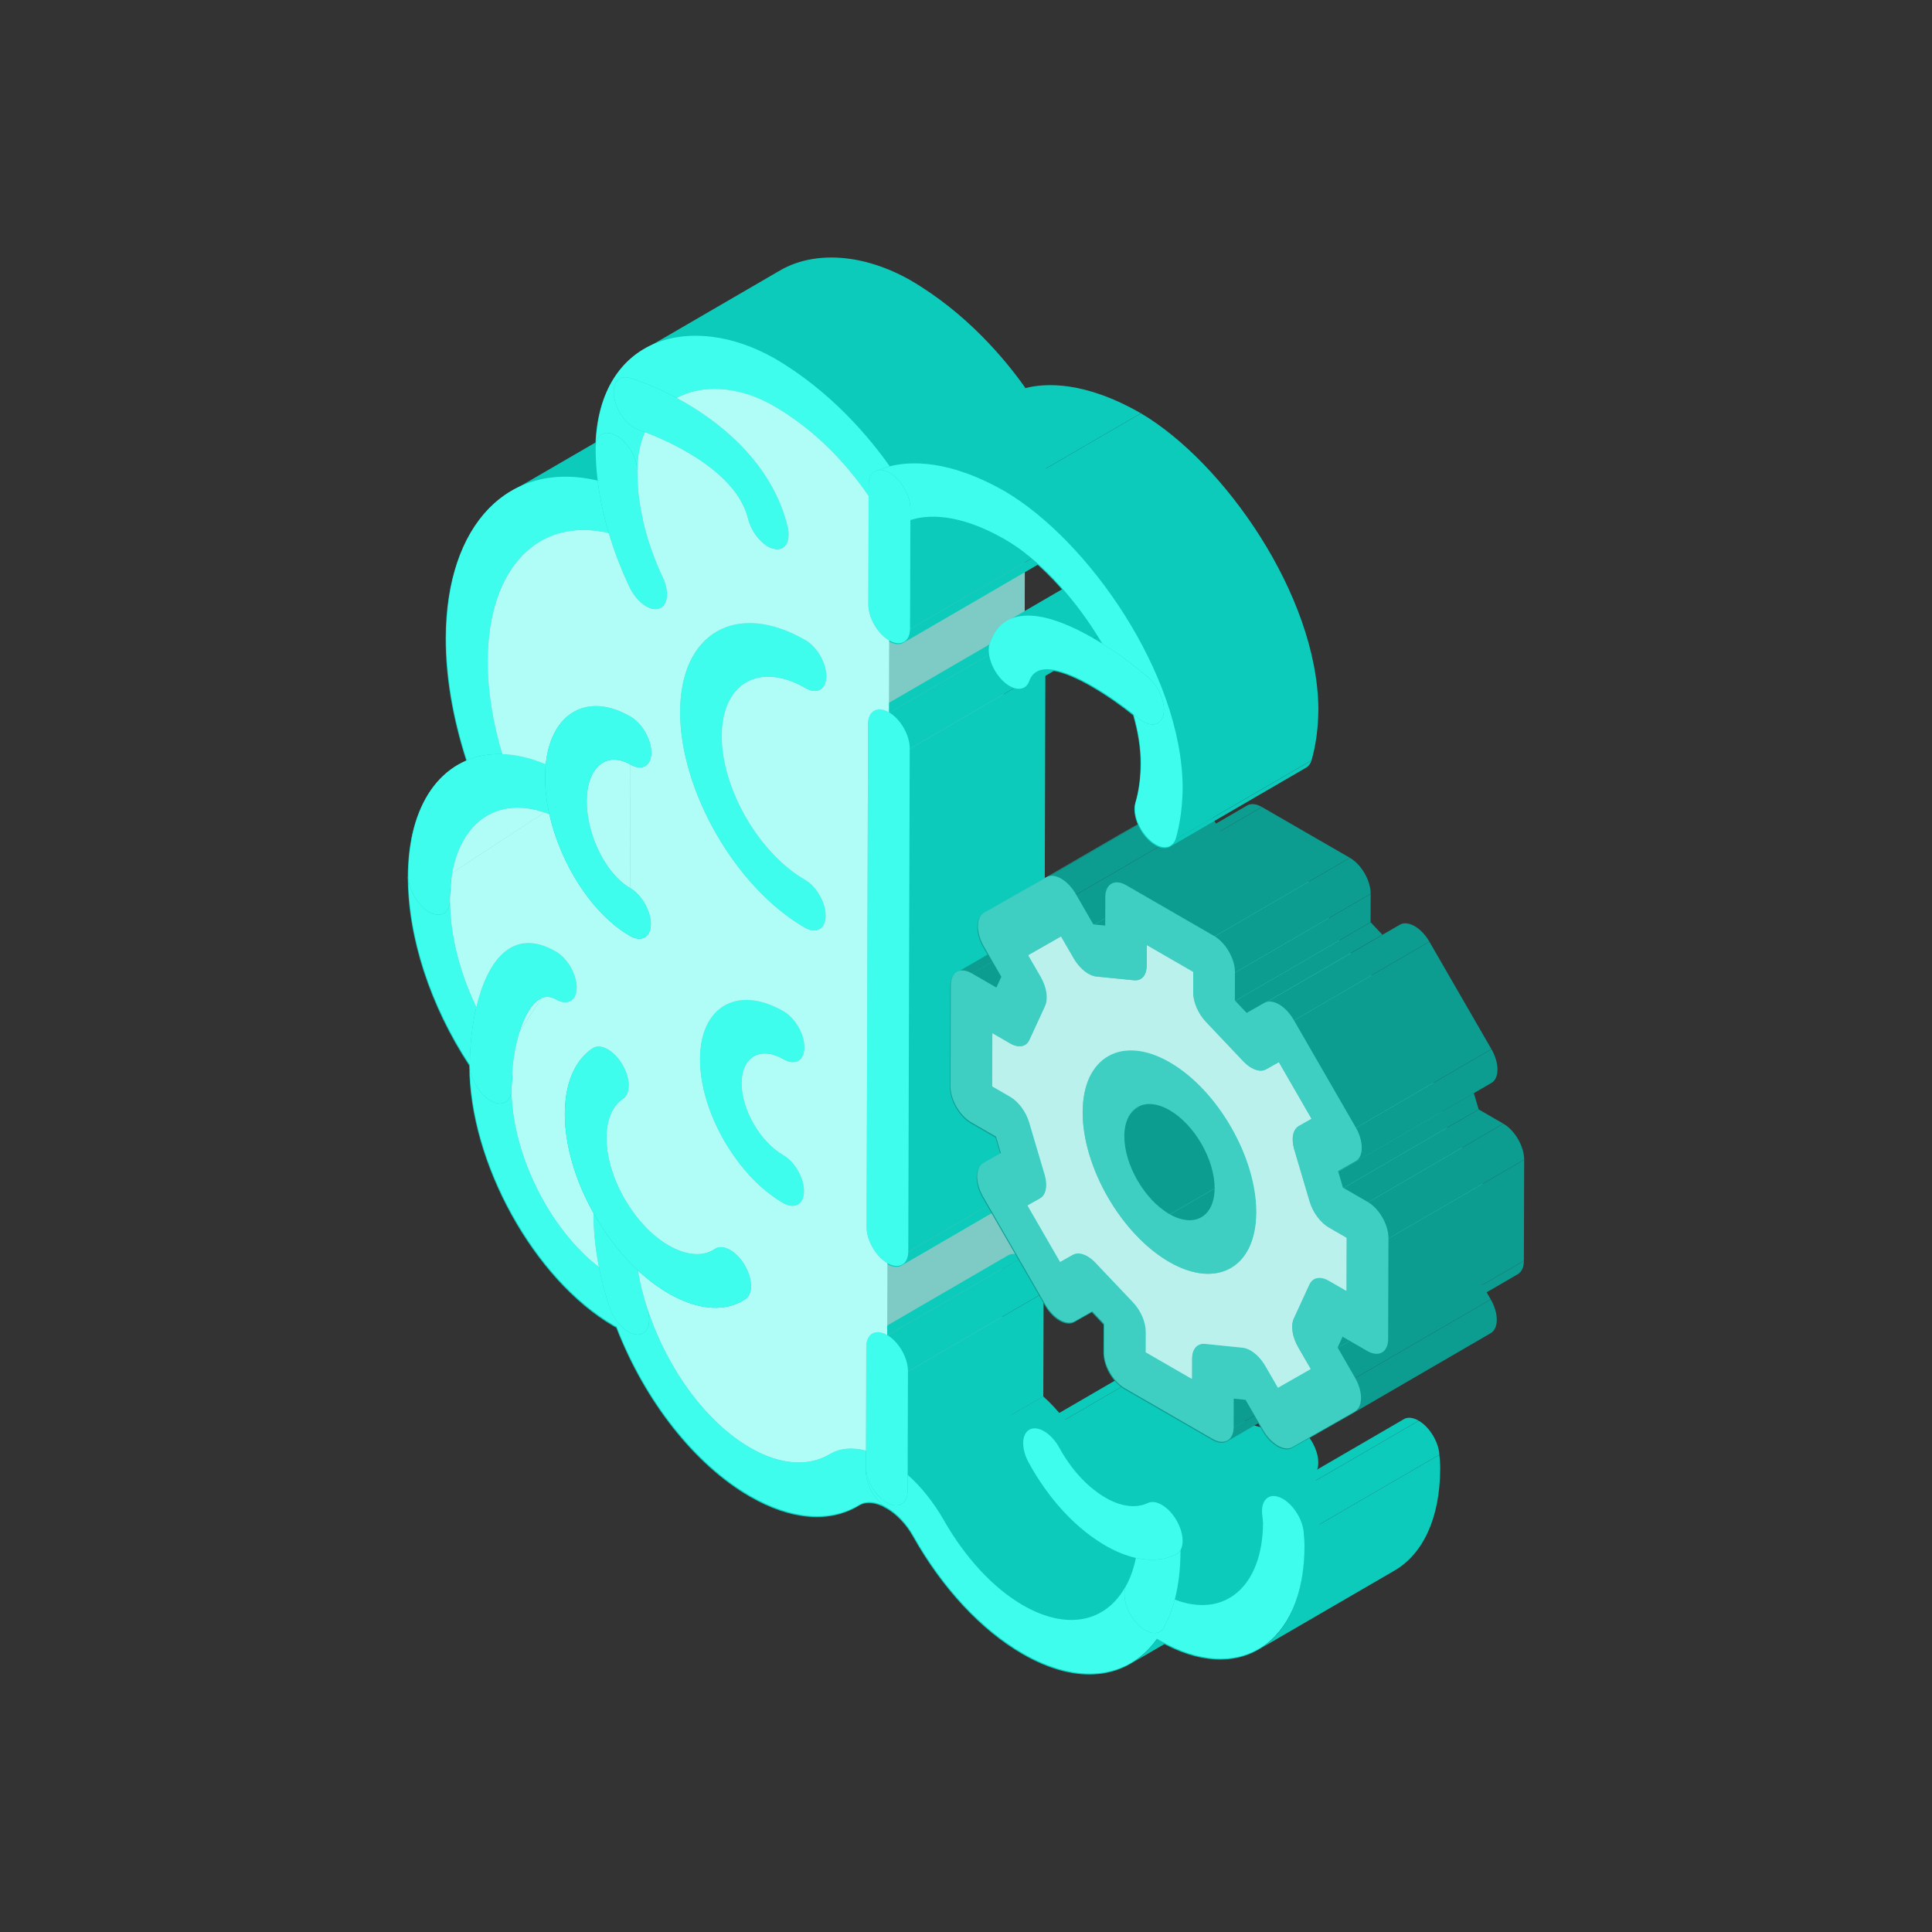 <svg xmlns="http://www.w3.org/2000/svg" enable-background="new 0 0 100 100" viewBox="0 0 100 100"><rect x="0" y="0" width="100" height="100" fill="#333333" stroke="none"/><path fill="#0ccbbb" d="M38.566,63.598L38.566,63.598c-2.349,1.365-4.699,2.73-7.048,4.096l0,0c0,0,0,0,0,0
					C33.867,66.328,36.216,64.963,38.566,63.598C38.566,63.598,38.566,63.598,38.566,63.598z" class="colorcb0c2d svgShape"/><path fill="#0ccbbb" d="M38.566,63.598c0.181,0.556,0.569,1.049,0.978,1.285c-2.349,1.365-4.699,2.73-7.048,4.096
					c-0.409-0.236-0.797-0.729-0.978-1.285C33.867,66.329,36.217,64.963,38.566,63.598z" class="colorcb0c2d svgShape"/><path fill="#0ccbbb" d="M39.544,64.883C39.544,64.883,39.544,64.883,39.544,64.883c-2.349,1.365-4.698,2.731-7.048,4.096
					c0,0,0,0,0,0l0,0C34.845,67.613,37.194,66.248,39.544,64.883L39.544,64.883z" class="colorcb0c2d svgShape"/><path fill="#0ccbbb" d="M38.298 66.015c-1.784 1.037-3.568 2.073-5.352 3.11l0 0c-.147-.008-.3-.06-.45-.146 2.349-1.365 4.699-2.731 7.048-4.096.15.087.303.138.45.146C39.429 65.357 38.864 65.686 38.298 66.015zM38.028 61.54c.133.675.312 1.362.538 2.058-2.349 1.365-4.699 2.731-7.048 4.096-.225-.696-.405-1.383-.537-2.058.565-.328 1.13-.657 1.695-.985.609-.354 1.219-.708 1.828-1.062C35.679 62.905 36.853 62.223 38.028 61.54z" class="colorcb0c2d svgShape"/><path fill="#0ccbbb" d="M39.994 65.029c.121.005.228-.021.316-.072l-7.048 4.096c-.089.052-.195.077-.316.072C35.296 67.759 37.645 66.394 39.994 65.029L39.994 65.029zM32.418 52.925c.299.172.57.188.767.074l-7.048 4.096c-.196.114-.468.099-.767-.074l0 0c0 0 0 0 0 0C27.72 55.655 30.069 54.29 32.418 52.925c-2.35 1.365-4.699 2.731-7.048 4.096-.597-.345-1.077-1.181-1.075-1.863.003-.95.108-2.003.337-2.972l7.048-4.096c-.228.969-.334 2.022-.337 2.972C31.341 51.744 31.822 52.58 32.418 52.925z" class="colorcb0c2d svgShape"/><polygon fill="#7ecbc5" points="27.986 51.721 35.034 47.625 33.914 49.366 26.866 53.462" class="colorcb807e svgShape"/><path fill="#0ccbbb" d="M27.906,51.763l7.048-4.096c-0.425,0.247-0.784,0.873-1.04,1.699
					c-0.193,0.624-0.326,1.361-0.382,2.135c-0.018,0.248-0.028,0.499-0.03,0.752c0,0.019,0,0.037,0,0.055
					c0,0.039-0.002,0.077-0.005,0.113c-0.025,0.279-0.139,0.478-0.311,0.578l-7.048,4.096c0.172-0.1,0.286-0.298,0.311-0.578
					c0.003-0.036,0.005-0.074,0.005-0.113c0-0.019,0-0.037,0-0.055c0.002-0.253,0.012-0.504,0.03-0.752
					c0.057-0.774,0.19-1.512,0.382-2.135C27.122,52.636,27.481,52.01,27.906,51.763z" class="colorcb0c2d svgShape"/><path fill="#0ccbbb" d="M26.448 56.516l7.048-4.096c.051 3.325 2.003 7.176 4.532 9.119l-7.048 4.096C28.451 63.693 26.499 59.841 26.448 56.516zM26.46 56.271l7.048-4.096c0 .031-.003.057-.006.077l-7.048 4.096C26.457 56.328 26.46 56.302 26.46 56.271z" class="colorcb0c2d svgShape"/><path fill="#0ccbbb" d="M26.502,55.925l7.048-4.096c-0.02,0.15-0.033,0.268-0.043,0.347l-7.048,4.096
					C26.47,56.193,26.483,56.075,26.502,55.925z" class="colorcb0c2d svgShape"/><path fill="#0ccbbb" d="M26.46,56.271c0,0.031-0.003,0.057-0.007,0.077c0.002-0.253,0.012-0.504,0.03-0.752
					c0.018,0.114,0.024,0.224,0.019,0.328C26.483,56.075,26.47,56.193,26.46,56.271z" class="colorcb0c2d svgShape"/><path fill="#0ccbbb" d="M26.484,55.597l7.048-4.096c0.018,0.114,0.024,0.224,0.019,0.328l-7.048,4.096
					C26.508,55.82,26.502,55.71,26.484,55.597z" class="colorcb0c2d svgShape"/><path fill="#7ecbc5" d="M38.028,61.54c-1.021,0.593-2.041,1.186-3.062,1.779c-0.277,0.161-0.647,0.376-0.924,0.537
					c-0.275,0.16-0.641,0.373-0.916,0.532c-0.715,0.416-1.43,0.831-2.146,1.247c-0.189-0.96-0.284-1.896-0.283-2.797
					c2.075-1.206,4.15-2.412,6.225-3.617l0.823-0.478C37.744,59.644,37.839,60.579,38.028,61.54z" class="colorcb807e svgShape"/><path fill="#0ccbbb" d="M37.745,58.743c0.078,0.138,0.158,0.276,0.242,0.413c-2.349,1.365-4.699,2.731-7.048,4.096
					c-0.084-0.137-0.164-0.275-0.242-0.413C32.812,61.61,35.631,59.971,37.745,58.743z" class="colorcb0c2d svgShape"/><path fill="#7ecbc5" d="M37.498,58.281c0.079,0.154,0.161,0.308,0.247,0.461l-7.048,4.096
					c-0.086-0.153-0.168-0.307-0.247-0.461C32.8,61.012,35.149,59.647,37.498,58.281z" class="colorcb807e svgShape"/><path fill="#7ecbc5" d="M37.414,58.114c0.028,0.056,0.055,0.111,0.084,0.167c-2.349,1.365-4.699,2.731-7.048,4.096
					c-0.028-0.056-0.056-0.112-0.084-0.167C32.716,60.845,35.065,59.479,37.414,58.114z" class="colorcb807e svgShape"/><path fill="#0ccbbb" d="M30.697,62.838c0.078,0.138,0.158,0.276,0.242,0.413c0.599,0.982,1.3,1.849,2.058,2.555
					c0.096,0.594,0.239,1.2,0.43,1.815c0.017,0.053,0.033,0.107,0.05,0.16c0.25,0.769,0.012,1.367-0.531,1.343
					c-0.147-0.008-0.3-0.06-0.45-0.146c-0.409-0.236-0.797-0.729-0.978-1.285c-0.225-0.696-0.405-1.383-0.538-2.059
					C30.791,64.675,30.696,63.74,30.697,62.838z" class="colorcb0c2d svgShape"/><path fill="#0ccbbb" d="M40.526 63.686c.194.597.094 1.091-.215 1.271l-7.048 4.096c.309-.18.41-.673.215-1.271-.017-.053-.034-.107-.05-.16-.191-.615-.335-1.222-.43-1.815l7.048-4.096c.096.594.239 1.2.43 1.815C40.492 63.579 40.508 63.633 40.526 63.686zM37.987 59.156c.599.982 1.3 1.849 2.058 2.555l-7.048 4.096c-.758-.706-1.459-1.573-2.058-2.555C33.288 61.887 35.638 60.521 37.987 59.156zM29.233 43.153c.299.173.57.188.767.074l-7.048 4.096c-.197.114-.468.099-.767-.074l0 0 0 0 0 0 0 0v0h0l0 0h0c.274-.159.549-.319.823-.478C25.083 45.564 27.157 44.358 29.233 43.153c-2.35 1.365-4.699 2.731-7.048 4.096-.597-.345-1.077-1.181-1.076-1.863l7.048-4.096C28.155 41.972 28.636 42.808 29.233 43.153z" class="colorcb0c2d svgShape"/><path fill="#0ccbbb" d="M45.858,70.891c1.532,0.885,2.993,0.997,4.118,0.327l-7.048,4.096
					c-1.124,0.67-2.585,0.558-4.118-0.327c-2.263-1.307-4.299-4.058-5.326-7.208c-0.017-0.053-0.036-0.105-0.057-0.156
					c2.349-1.365,4.699-2.73,7.048-4.096c0.021,0.052,0.04,0.104,0.057,0.156C41.559,66.833,43.595,69.584,45.858,70.891z" class="colorcb0c2d svgShape"/><path fill="#7ecbc5" d="M40.045,61.711c0.507,0.472,1.039,0.872,1.583,1.186c-2.349,1.365-4.699,2.73-7.048,4.096
					c-0.544-0.314-1.076-0.714-1.583-1.186c2.075-1.206,4.15-2.412,6.225-3.617C39.469,62.045,39.798,61.854,40.045,61.711z" class="colorcb807e svgShape"/><path fill="#7ecbc5" d="M41.628,62.897c0.077,0.044,0.153,0.088,0.23,0.125l-7.048,4.096c0,0,0,0,0,0
					c2.339-1.359,4.678-2.719,7.017-4.078c-2.339,1.359-4.678,2.719-7.017,4.078c-0.076-0.037-0.153-0.081-0.229-0.125
					c2.343-1.361,4.685-2.723,7.028-4.084c-2.343,1.361-4.685,2.723-7.028,4.084c0,0,0,0-0.001,0c0,0,0,0,0,0
					C36.929,65.627,39.278,64.262,41.628,62.897C41.628,62.897,41.628,62.897,41.628,62.897z" class="colorcb807e svgShape"/><path fill="#0ccbbb" d="M28.331 39.37c0 .003-.001.005-.001.008l-7.048 4.096c0-.003.001-.006.002-.008C23.632 42.1 25.981 40.735 28.331 39.37zM30.315 42.536c-.005 1.771.487 3.725 1.365 5.554-2.075 1.206-4.15 2.411-6.225 3.617l-.823.478c-.878-1.83-1.37-3.784-1.365-5.554C25.382 45.403 28.201 43.764 30.315 42.536z" class="colorcb0c2d svgShape"/><path fill="#7ecbc5" d="M33.438 45.017c-.869.505-1.436 1.705-1.759 3.073l-7.048 4.096c.323-1.368.89-2.568 1.759-3.073C28.505 47.884 31.324 46.245 33.438 45.017zM34.954 47.667c.027-.015.054-.029.081-.042l-7.048 4.096c-.027.012-.054.026-.081.042C30.02 50.534 32.839 48.896 34.954 47.667z" class="colorcb807e svgShape"/><path fill="#7ecbc5" d="M27.986 51.721l-1.12 1.741C27.138 52.584 27.527 51.932 27.986 51.721zM35.034 47.625c.177-.081.365-.097.561-.035-2.349 1.365-4.699 2.73-7.048 4.096-.196-.062-.384-.047-.561.035C30.101 50.492 32.863 48.751 35.034 47.625zM35.794 47.679c.148.086.29.133.419.145-2.349 1.365-4.699 2.73-7.048 4.096-.129-.012-.27-.059-.419-.144-.067-.039-.133-.068-.198-.089 2.349-1.365 4.699-2.73 7.048-4.096C35.661 47.611 35.727 47.641 35.794 47.679zM37.693 50.212c-1.827 1.223-1.894 4.618-.278 7.902-2.349 1.365-4.699 2.73-7.048 4.096-1.616-3.284-1.549-6.679.278-7.902l0 0C32.994 52.943 35.343 51.577 37.693 50.212L37.693 50.212zM37.718 50.196c-.009.005-.017.01-.026.016-2.349 1.365-4.699 2.73-7.048 4.096.008-.006.017-.011.025-.016C32.785 53.063 35.604 51.425 37.718 50.196z" class="colorcb807e svgShape"/><path fill="#0ccbbb" d="M51.431,73.881l-7.048,4.096c0.027-0.016,0.054-0.032,0.081-0.048l7.048-4.096
					C51.486,73.849,51.459,73.865,51.431,73.881z" class="colorcb0c2d svgShape"/><path fill="#7ecbc5" d="M49.997 71.205c-.007.004-.014.008-.021.013l-7.048 4.096c.007-.004.014-.008.021-.012C45.063 74.073 47.882 72.434 49.997 71.205zM41.858 63.022c1.371.729 2.642.817 3.607.256l-7.048 4.096c-.965.561-2.236.472-3.607-.256C36.924 65.889 39.743 64.251 41.858 63.022zM36.213 47.824c.129.012.245-.012.343-.068-2.349 1.365-4.699 2.73-7.048 4.096-.098.056-.214.079-.343.068 1.175-.683 2.349-1.365 3.524-2.048.139-.081.324-.188.462-.269.746-.434 1.492-.867 2.239-1.301C35.637 48.159 35.934 47.885 36.213 47.824z" class="colorcb807e svgShape"/><path fill="#0ccbbb" d="M36.559,47.754l-7.048,4.096c0.193-0.112,0.313-0.351,0.314-0.69
					c0.002-0.686-0.479-1.518-1.072-1.861l7.048-4.096c0.594,0.343,1.074,1.175,1.072,1.861
					C36.872,47.403,36.752,47.642,36.559,47.754z" class="colorcb0c2d svgShape"/><path fill="#7ecbc5" d="M36.556 47.756c.001-.001.003-.001.004-.002l-7.048 4.096c-.001.001-.003.001-.004.002 1.175-.683 2.349-1.365 3.524-2.048C34.206 49.121 35.378 48.434 36.556 47.756zM44.026 60.596c-.026.017-.053.034-.079.049l-7.048 4.096c.027-.016.053-.032.079-.049.01-.007.02-.013.031-.019l7.048-4.096C44.047 60.583 44.036 60.589 44.026 60.596z" class="colorcb807e svgShape"/><path fill="#0ccbbb" d="M30.67 54.292l7.048-4.096c.212-.123.491-.087.771.074l-7.048 4.096C31.161 54.205 30.882 54.169 30.67 54.292zM26.39 49.113l7.048-4.096c.625-.363 1.405-.366 2.363.186l-7.048 4.096C27.796 48.746 27.015 48.75 26.39 49.113zM30.356 35.775c-.998.734-1.714 1.958-2.025 3.595-2.349 1.365-4.699 2.73-7.048 4.096.311-1.637 1.027-2.861 2.025-3.595C25.423 38.642 28.242 37.004 30.356 35.775zM30.315 42.536c-.001.339-.122.578-.316.691l-7.048 4.096c.194-.113.315-.352.316-.691 0-.036 0-.073.001-.109 0-.013 0-.025.001-.038 0-.024.001-.048.002-.072 0-.014.001-.028.001-.042.001-.024.002-.048.003-.072 0-.012.001-.024.001-.036.001-.028.003-.054.004-.082.001-.021.002-.042.004-.063.001-.02.002-.041.004-.061.001-.018.003-.035.004-.052.001-.015.002-.031.003-.046.002-.021.003-.042.008-.089.02-.224.049-.44.087-.647.256-1.418.904-2.435 1.808-2.961l7.048-4.096c-.904.526-1.552 1.543-1.808 2.961-.037.207-.067.423-.087.647-.004.048-.006.069-.008.089-.001.015-.002.031-.003.046-.001.018-.003.035-.004.052-.001.02-.003.04-.004.061-.001.021-.003.042-.004.063-.001.027-.003.054-.004.082-.001.012-.001.024-.001.036-.001.024-.002.048-.003.072 0 .014-.001.028-.001.042-.001.024-.001.048-.002.072 0 .013 0 .025-.001.038C30.316 42.463 30.315 42.499 30.315 42.536zM51.844 72.112c-2.349 1.365-4.699 2.73-7.048 4.096 0-.041.002-.081.006-.119 2.349-1.365 4.699-2.73 7.048-4.096C51.846 72.031 51.844 72.071 51.844 72.112z" class="colorcb0c2d svgShape"/><polygon fill="#7ecbc5" points="44.814 69.763 51.862 65.668 51.847 71.039 44.799 75.134" class="colorcb807e svgShape"/><path fill="#0ccbbb" d="M49.997 71.205c.511-.297 1.152-.352 1.85-.167l-7.048 4.096c-.697-.185-1.338-.13-1.85.167C45.063 74.073 47.882 72.434 49.997 71.205zM43.947 60.646l-7.048 4.096c-.581.338-1.347.286-2.171-.151-.046-.024-.092-.05-.138-.076-.823-.475-1.587-1.26-2.187-2.243-1.308-2.148-1.388-4.556-.174-5.365.404-.27.377-1.072-.059-1.787-.208-.342-.469-.602-.73-.753l7.048-4.096c.261.151.522.411.73.753.436.715.462 1.516.059 1.787-1.214.809-1.135 3.218.173 5.365.6.984 1.364 1.768 2.187 2.243.046.026.091.052.138.076C42.599 60.932 43.366 60.983 43.947 60.646z" class="colorcb0c2d svgShape"/><path fill="#0ccbbb" d="M37.009,64.673l7.048-4.096c0.21-0.122,0.487-0.085,0.764,0.075
					c0.261,0.151,0.522,0.41,0.728,0.75c0.439,0.716,0.463,1.516,0.059,1.787c-0.047,0.032-0.095,0.061-0.144,0.09l-7.048,4.096
					c0.049-0.028,0.096-0.058,0.143-0.09c0.404-0.27,0.38-1.07-0.059-1.787c-0.206-0.34-0.467-0.599-0.728-0.75
					C37.496,64.588,37.219,64.551,37.009,64.673z" class="colorcb0c2d svgShape"/><polygon fill="#7ecbc5" points="28.156 42.099 35.203 38.003 30.437 41.126 23.389 45.222" class="colorcb807e svgShape"/><path fill="#7ecbc5" d="M32.245 38.165c.812-.472 1.83-.548 2.958-.162l-7.048 4.096c-1.128-.385-2.147-.309-2.958.162C27.312 41.032 30.131 39.394 32.245 38.165zM28.156 42.099l7.048-4.096c.084.029.169.06.255.094l-7.048 4.096C28.325 42.159 28.24 42.127 28.156 42.099z" class="colorcb807e svgShape"/><path fill="#0ccbbb" d="M35.238,36.174c-0.002,0.626,0.076,1.275,0.22,1.923l-7.048,4.096
					c-0.145-0.648-0.222-1.297-0.22-1.923C30.54,38.904,32.889,37.539,35.238,36.174z" class="colorcb0c2d svgShape"/><path fill="#7ecbc5" d="M52.176 64.975c-.194.112-.313.352-.314.693l-7.048 4.096c.001-.341.121-.58.314-.693C47.243 67.842 50.062 66.204 52.176 64.975zM39.631 44.394c.297.171.566.188.762.076-2.349 1.365-4.699 2.731-7.048 4.096-.195.112-.465.095-.762-.076-1.946-1.123-3.595-3.707-4.172-6.297l7.048-4.096C36.036 40.687 37.685 43.271 39.631 44.394z" class="colorcb807e svgShape"/><path fill="#0ccbbb" d="M40.395,44.469l-7.048,4.096c0.194-0.112,0.314-0.352,0.315-0.693
					c0.002-0.686-0.479-1.518-1.072-1.861l7.048-4.096c0.594,0.343,1.074,1.175,1.072,1.861
					C40.709,44.117,40.589,44.356,40.395,44.469z" class="colorcb0c2d svgShape"/><path fill="#7ecbc5" d="M40.392,44.47c0.001-0.001,0.002-0.001,0.003-0.002l-7.048,4.096
					c-0.001,0.001-0.002,0.001-0.003,0.002C35.694,47.201,38.038,45.828,40.392,44.47z" class="colorcb807e svgShape"/><path fill="#0ccbbb" d="M35.272 35.512c-.021.211-.033.432-.034.662-2.349 1.365-4.699 2.73-7.048 4.096.001-.23.012-.451.034-.662C30.338 38.379 33.157 36.74 35.272 35.512zM33.024 34.985c.703.024 1.458.195 2.248.526l-7.048 4.096c-.79-.331-1.544-.503-2.248-.526-.663-.022-1.279.087-1.835.319-.162.068-.319.146-.471.234l7.048-4.096c.152-.088.309-.166.471-.234C31.745 35.072 32.362 34.963 33.024 34.985z" class="colorcb0c2d svgShape"/><path fill="#7ecbc5" d="M35.368 34.898c-.042.194-.074.399-.096.614l-7.048 4.096c.022-.215.054-.419.096-.614C30.669 37.629 33.019 36.263 35.368 34.898zM47.56 58.216c.299.173.571.189.768.075l-7.048 4.096c-.197.114-.469.098-.768-.075-2.381-1.375-4.31-4.715-4.302-7.451.002-.683.125-1.265.345-1.732 2.349-1.365 4.699-2.73 7.048-4.096-.22.467-.343 1.049-.345 1.732C43.25 53.501 45.178 56.841 47.56 58.216z" class="colorcb807e svgShape"/><polygon fill="#7ecbc5" points="45.904 65.425 52.952 61.33 52.942 65.049 45.894 69.145" class="colorcb807e svgShape"/><path fill="#0ccbbb" d="M45.128 69.071l7.048-4.096c.195-.114.466-.098.765.074l-7.048 4.096C45.594 68.973 45.324 68.957 45.128 69.071zM52.384 73.502c.039.049.08.095.122.14-2.349 1.365-4.699 2.73-7.048 4.096-.042-.044-.083-.091-.122-.139C47.686 76.233 50.035 74.867 52.384 73.502z" class="colorcb0c2d svgShape"/><path fill="#0ccbbb" d="M48.954,75.495c-1.206,0.701-2.412,1.402-3.618,2.103c-0.27-0.335-0.466-0.758-0.524-1.156
					c2.349-1.365,4.699-2.731,7.048-4.096c0.057,0.398,0.254,0.821,0.524,1.156C51.241,74.166,50.098,74.831,48.954,75.495z" class="colorcb0c2d svgShape"/><path fill="#0ccbbb" d="M51.861 72.346c-2.349 1.365-4.699 2.731-7.048 4.096-.008-.054-.013-.107-.015-.159 2.349-1.365 4.699-2.731 7.048-4.096C51.848 72.239 51.853 72.292 51.861 72.346zM52.919 73.976c-.247.144-.576.335-.823.478-.441.256-.882.512-1.323.769-1.634.95-3.268 1.899-4.902 2.849-.146-.084-.286-.199-.413-.334 2.349-1.365 4.698-2.73 7.048-4.096C52.633 73.776 52.773 73.891 52.919 73.976z" class="colorcb0c2d svgShape"/><path fill="#0ccbbb" d="M51.844 72.113c0 .024 0 .049.002.074-2.349 1.365-4.699 2.731-7.048 4.096-.001-.025-.002-.05-.002-.074 2.075-1.206 4.15-2.411 6.225-3.617C51.267 72.448 51.597 72.256 51.844 72.113zM51.844 72.112C51.844 72.112 51.844 72.112 51.844 72.112l-7.048 4.097c0 0 0-.001 0-.001C47.145 74.842 49.494 73.477 51.844 72.112zM51.849 71.991c-2.349 1.365-4.699 2.73-7.048 4.096-.003-.043-.005-.085-.005-.126 2.349-1.365 4.699-2.731 7.048-4.096C51.844 71.906 51.846 71.948 51.849 71.991zM51.849 71.993c-2.349 1.365-4.699 2.73-7.048 4.096 0 0 0-.001 0-.001L51.849 71.993C51.849 71.992 51.849 71.992 51.849 71.993z" class="colorcb0c2d svgShape"/><path fill="#0ccbbb" d="M51.849,71.991c0,0,0,0.001,0,0.001l-7.048,4.096c0,0,0-0.001,0-0.001
					C47.151,74.721,49.5,73.356,51.849,71.991z" class="colorcb0c2d svgShape"/><path fill="#0ccbbb" d="M51.849 71.992c.053.658.51 1.411 1.07 1.734-2.349 1.365-4.699 2.73-7.048 4.096-.56-.323-1.018-1.076-1.07-1.734C46.916 74.859 49.735 73.22 51.849 71.992zM51.844 71.864c-2.349 1.365-4.699 2.731-7.048 4.096 0 0 0-.001 0-.001L51.844 71.864C51.844 71.864 51.844 71.864 51.844 71.864z" class="colorcb0c2d svgShape"/><polygon fill="#0ccbbb" points="44.799 75.134 51.847 71.039 51.844 71.863 44.796 75.959" class="colorcb0c2d svgShape"/><path fill="#0ccbbb" d="M52.92,73.726c0.298,0.172,0.569,0.188,0.764,0.075l-7.048,4.096
					c-0.196,0.114-0.466,0.098-0.764-0.075C48.221,76.457,50.57,75.091,52.92,73.726z" class="colorcb0c2d svgShape"/><path fill="#0ccbbb" d="M45.894,69.145c0.597,0.344,1.077,1.177,1.075,1.863l-0.015,5.371l-0.002,0.825
					c-0.002,0.686-0.486,0.962-1.079,0.619c-0.56-0.323-1.018-1.076-1.07-1.734c-0.003-0.043-0.005-0.086-0.005-0.128l0.002-0.825
					l0.015-5.371C44.816,69.078,45.298,68.803,45.894,69.145z" class="colorcb0c2d svgShape"/><path fill="#7ecbc5" d="M44.149,48.273c-0.219,0.202-0.403,0.457-0.546,0.76c-2.349,1.365-4.699,2.731-7.048,4.096
					c0.143-0.303,0.327-0.557,0.546-0.76C39.45,51.004,41.799,49.638,44.149,48.273z" class="colorcb807e svgShape"/><path fill="#0ccbbb" d="M38.998,54.723l7.048-4.096c-0.387,0.225-0.628,0.704-0.63,1.383
					c-0.004,1.368,0.96,3.038,2.151,3.726c0.594,0.343,1.078,1.177,1.076,1.863c-0.001,0.34-0.121,0.579-0.315,0.692l-7.048,4.096
					c0.194-0.112,0.314-0.351,0.315-0.692c0.002-0.686-0.482-1.52-1.076-1.863c-1.191-0.688-2.155-2.358-2.151-3.726
					C38.37,55.427,38.61,54.949,38.998,54.723z" class="colorcb0c2d svgShape"/><path fill="#7ecbc5" d="M44.149 48.273c-.081.06-.202.118-.289.168-.316.184-.632.367-.948.551-.412.24-.825.479-1.237.719-1.525.886-3.049 1.772-4.574 2.658.114-.106.238-.197.37-.274l7.048-4.096C44.386 48.076 44.263 48.167 44.149 48.273zM46.046 50.627c.003-.001.005-.003.008-.004-2.349 1.365-4.699 2.731-7.048 4.096-.003.001-.005.003-.008.004C41.112 53.495 43.931 51.856 46.046 50.627z" class="colorcb807e svgShape"/><path fill="#7ecbc5" d="M46.053,50.623c0.196-0.112,0.429-0.159,0.687-0.136c-2.349,1.365-4.698,2.731-7.048,4.096
					c-0.259-0.024-0.492,0.024-0.688,0.136c1.175-0.683,2.349-1.365,3.524-2.048C43.704,51.988,44.876,51.301,46.053,50.623z" class="colorcb807e svgShape"/><path fill="#0ccbbb" d="M31.184 39.519l7.048-4.096c-.507.295-.833 1-.835 1.996-.005 1.764 1 3.777 2.241 4.494L32.59 46.01c-1.242-.717-2.247-2.73-2.242-4.494C30.351 40.519 30.677 39.814 31.184 39.519zM32.272 30.181c-.004 1.501.254 3.139.752 4.804-2.075 1.206-4.15 2.412-6.225 3.618l-.823.478c-.498-1.665-.757-3.303-.752-4.804.009-3.055 1.045-5.24 2.731-6.22l7.048-4.096C33.317 24.94 32.281 27.126 32.272 30.181z" class="colorcb0c2d svgShape"/><path fill="#7ecbc5" d="M35.368 34.898c-2.349 1.365-4.699 2.731-7.048 4.096.216-1 .693-1.719 1.342-2.097l7.048-4.096C36.061 33.178 35.584 33.898 35.368 34.898zM47.581 50.777c.148.086.29.133.419.145-2.349 1.365-4.699 2.731-7.048 4.096-.129-.012-.271-.059-.419-.145-.298-.172-.582-.266-.84-.29 2.349-1.365 4.699-2.731 7.048-4.096C46.999 50.511 47.283 50.605 47.581 50.777z" class="colorcb807e svgShape"/><path fill="#7ecbc5" d="M48,50.922c0.129,0.012,0.246-0.012,0.344-0.067c-2.349,1.365-4.699,2.73-7.048,4.096
					c-0.098,0.056-0.215,0.079-0.344,0.067c1.175-0.683,2.349-1.365,3.524-2.048c0.277-0.161,0.646-0.375,0.922-0.536
					c0.593-0.345,1.186-0.689,1.779-1.034C47.424,51.257,47.721,50.984,48,50.922z" class="colorcb807e svgShape"/><path fill="#0ccbbb" d="M48.349,50.852l-7.048,4.096c0.194-0.112,0.314-0.351,0.315-0.692
					c0.002-0.682-0.482-1.52-1.076-1.863l7.048-4.096c0.594,0.343,1.077,1.181,1.076,1.863C48.663,50.5,48.542,50.739,48.349,50.852
					z" class="colorcb0c2d svgShape"/><path fill="#7ecbc5" d="M48.344,50.854c0.001-0.001,0.003-0.002,0.005-0.003l-7.048,4.096
					c-0.001,0.001-0.003,0.002-0.005,0.003c1.175-0.683,2.349-1.365,3.524-2.048C45.995,52.22,47.166,51.531,48.344,50.854z" class="colorcb807e svgShape"/><polygon fill="#7ecbc5" points="32.608 39.62 39.656 35.524 39.638 41.914 32.59 46.01" class="colorcb807e svgShape"/><path fill="#7ecbc5" d="M31.184,39.519l7.048-4.096c0.389-0.226,0.885-0.21,1.424,0.101l-7.048,4.096
					C32.069,39.309,31.573,39.293,31.184,39.519z" class="colorcb807e svgShape"/><path fill="#0ccbbb" d="M37.471,52.095l7.048-4.096c0.785-0.456,1.871-0.393,3.069,0.298l-7.048,4.096
					C39.342,51.701,38.256,51.639,37.471,52.095z" class="colorcb0c2d svgShape"/><path fill="#7ecbc5" d="M39.656,35.524c0.298,0.172,0.569,0.188,0.765,0.075l-7.048,4.096
					c-0.196,0.114-0.466,0.097-0.764-0.075C34.722,38.391,37.542,36.753,39.656,35.524z M35.065,38.711l0.337-0.196l0.34-0.198
					l0.343-0.2l0.345-0.201l0.347-0.201l0.347-0.202l0.346-0.201l0.345-0.2l0.342-0.199l0.339-0.197l0.335-0.195l0.33-0.192
					l0.324-0.189l0.318-0.185l0.31-0.18l0.302-0.175l0.001,0l-0.302,0.175l-0.31,0.18l-0.318,0.185l-0.325,0.188l-0.33,0.192
					l-0.335,0.195l-0.339,0.197l-0.343,0.199l-0.345,0.2l-0.346,0.201l-0.347,0.201l-0.347,0.201l-0.345,0.201l-0.343,0.2
					l-0.34,0.198L35.065,38.711l-0.111,0.065l-0.111,0.064l-0.11,0.064l-0.109,0.064l-0.109,0.063l-0.108,0.063l-0.107,0.063
					l-0.107,0.062l-0.106,0.061l-0.105,0.061l-0.104,0.061l-0.103,0.06l-0.103,0.06L33.57,39.58l-0.101,0.058l-0.1,0.058l0.1-0.058
					l0.101-0.058l0.102-0.059l0.103-0.06l0.103-0.06l0.104-0.061l0.105-0.061l0.106-0.061l0.107-0.062l0.107-0.063l0.108-0.063
					l0.109-0.063l0.109-0.064l0.11-0.064l0.111-0.064L35.065,38.711L35.065,38.711z" class="colorcb807e svgShape"/><path fill="#0ccbbb" d="M31.441 54.366c.261.151.522.411.73.753.436.715.463 1.516.059 1.787-1.214.809-1.135 3.218.174 5.365.6.984 1.364 1.768 2.187 2.243.046.026.091.052.138.076.862.457 1.661.493 2.251.102.213-.145.504-.112.795.056.261.151.522.41.728.75.439.717.462 1.516.059 1.787-.98.658-2.31.599-3.75-.166-.077-.037-.153-.081-.23-.126-.544-.314-1.076-.714-1.583-1.186-.758-.706-1.459-1.573-2.058-2.555-.084-.137-.164-.275-.242-.413-1.948-3.469-1.997-7.229-.053-8.531C30.859 54.166 31.15 54.198 31.441 54.366zM40.54 52.393c.594.343 1.077 1.181 1.076 1.863-.002.686-.489.96-1.083.617-1.191-.687-2.161-.134-2.165 1.234-.004 1.368.96 3.038 2.151 3.726.594.343 1.077 1.177 1.076 1.863-.002.686-.489.96-1.083.617-2.382-1.375-4.31-4.715-4.302-7.451C36.218 52.128 38.159 51.018 40.54 52.393zM29.662 36.897l7.048-4.096c.784-.456 1.82-.411 2.953.243l-7.048 4.096C31.482 36.486 30.446 36.442 29.662 36.897zM40.421 35.599l-7.048 4.096c.194-.113.314-.352.315-.694.002-.686-.479-1.518-1.072-1.861l7.048-4.096c.594.343 1.074 1.175 1.072 1.861C40.734 35.247 40.614 35.486 40.421 35.599z" class="colorcb0c2d svgShape"/><path fill="#7ecbc5" d="M43.513 37.998c.032.068.065.135.098.203-2.349 1.365-4.699 2.73-7.048 4.096-.033-.067-.066-.135-.098-.203C38.814 40.729 41.163 39.364 43.513 37.998zM48.681 43.965c.297.171.567.188.763.076-2.349 1.365-4.699 2.73-7.048 4.096-.196.112-.466.095-.763-.076-2.056-1.187-3.889-3.355-5.071-5.763 2.349-1.365 4.699-2.731 7.048-4.096C44.792 40.61 46.625 42.778 48.681 43.965z" class="colorcb807e svgShape"/><path fill="#7ecbc5" d="M42.228,32.788c-0.005,1.672,0.474,3.497,1.285,5.211c-2.349,1.365-4.699,2.73-7.048,4.096
					c-0.811-1.714-1.289-3.538-1.285-5.211c0.006-2.037,0.728-3.473,1.891-4.148l7.048-4.096
					C42.956,29.315,42.234,30.75,42.228,32.788z" class="colorcb807e svgShape"/><path fill="#0ccbbb" d="M38.598,35.362l7.048-4.096c-0.775,0.45-1.256,1.407-1.26,2.767
					c-0.008,2.733,1.92,6.076,4.302,7.451c0.594,0.343,1.077,1.177,1.076,1.863c-0.001,0.339-0.122,0.578-0.315,0.691L42.4,48.134
					c0.194-0.113,0.315-0.352,0.316-0.691c0.002-0.686-0.482-1.52-1.075-1.863c-2.382-1.375-4.31-4.718-4.302-7.451
					C37.342,36.77,37.823,35.813,38.598,35.362z" class="colorcb0c2d svgShape"/><path fill="#7ecbc5" d="M49.444 44.041c.001-.001.002-.001.004-.002L42.4 48.134c-.001.001-.003.001-.004.002 1.175-.683 2.349-1.365 3.524-2.048C47.095 45.406 48.267 44.718 49.444 44.041zM39.605 26.335L39.605 26.335c-2.349 1.365-4.699 2.731-7.048 4.096v0c0 0 0 0 0 0C34.906 29.065 37.256 27.7 39.605 26.335 39.605 26.335 39.605 26.335 39.605 26.335zM38.533 23.539c.276.929.634 1.866 1.072 2.795-2.349 1.365-4.699 2.731-7.048 4.096-.438-.929-.796-1.866-1.072-2.795C33.834 26.27 36.184 24.905 38.533 23.539z" class="colorcb807e svgShape"/><path fill="#7ecbc5" d="M35.003 23.961c.981-.57 2.183-.733 3.53-.421l-7.048 4.096c-1.347-.312-2.549-.149-3.53.421C30.069 26.827 32.889 25.189 35.003 23.961zM41.114 27.456c.045-.012.087-.03.125-.052L34.192 31.5c-.038.022-.08.04-.125.052-.195.056-.422.006-.646-.123 2.349-1.365 4.698-2.73 7.047-4.096-2.349 1.365-4.698 2.73-7.048 4.096-.329-.19-.651-.548-.864-.998 2.349-1.365 4.699-2.731 7.048-4.096.213.45.535.808.864.998C40.692 27.462 40.919 27.513 41.114 27.456z" class="colorcb807e svgShape"/><path fill="#0ccbbb" d="M38.533,23.539c-1.021,0.593-2.041,1.186-3.062,1.779c-0.277,0.161-0.647,0.376-0.924,0.537
					c-0.275,0.16-0.641,0.373-0.916,0.533c-0.715,0.416-1.43,0.831-2.146,1.247c-0.272-0.917-0.464-1.826-0.572-2.713l7.048-4.096
					C38.069,21.714,38.261,22.623,38.533,23.539z" class="colorcb0c2d svgShape"/><path fill="#0ccbbb" d="M33.496,21.35c1.236-0.718,2.756-0.925,4.465-0.523c-2.075,1.206-4.15,2.411-6.225,3.617
					l-0.823,0.478c-1.709-0.401-3.229-0.195-4.465,0.523C28.563,24.217,31.382,22.578,33.496,21.35z" class="colorcb0c2d svgShape"/><path fill="#0ccbbb" d="M37.952 20.751c-2.35 1.365-4.699 2.73-7.048 4.096-.064-.551-.096-1.093-.095-1.623 1.174-.681 2.348-1.363 3.522-2.045 1.176-.683 2.351-1.367 3.526-2.05C37.856 19.657 37.888 20.2 37.952 20.751zM40.307 22.888C40.307 22.888 40.307 22.888 40.307 22.888l-7.048 4.096c0 0 0 0 0 0C35.608 25.618 37.958 24.253 40.307 22.888z" class="colorcb0c2d svgShape"/><path fill="#0ccbbb" d="M41.24,27.404L34.192,31.5c0.369-0.215,0.419-0.872,0.097-1.554
					c-0.462-0.985-0.808-1.983-1.03-2.962c-0.148-0.653-0.24-1.298-0.275-1.926c-0.001-0.016-0.002-0.032-0.003-0.047
					c-0.001-0.03-0.003-0.06-0.004-0.09c-0.001-0.028-0.002-0.056-0.003-0.083c-0.001-0.021-0.002-0.042-0.002-0.063
					c-0.001-0.038-0.002-0.075-0.002-0.113c0-0.013-0.001-0.026-0.001-0.039c-0.001-0.052-0.001-0.103-0.001-0.156
					c0.002-0.686-0.479-1.518-1.075-1.863l7.048-4.096c0.597,0.345,1.077,1.177,1.076,1.863c0,0.053,0,0.104,0.001,0.156
					c0,0.013,0,0.026,0.001,0.039c0.001,0.038,0.002,0.075,0.003,0.113c0.001,0.021,0.001,0.042,0.002,0.063
					c0.001,0.028,0.002,0.056,0.003,0.083c0.001,0.03,0.003,0.06,0.004,0.09c0.001,0.016,0.002,0.031,0.003,0.047
					c0.035,0.628,0.127,1.273,0.275,1.926c0.222,0.98,0.568,1.978,1.03,2.962C41.659,26.532,41.609,27.19,41.24,27.404z" class="colorcb0c2d svgShape"/><path fill="#0ccbbb" d="M40.307 22.887C40.307 22.887 40.307 22.887 40.307 22.887c-2.349 1.366-4.699 2.731-7.048 4.097 0 0 0 0 0-.001C35.608 25.618 37.957 24.252 40.307 22.887zM37.858 19.09c-1.021.593-2.041 1.186-3.062 1.779-1.329.772-2.658 1.544-3.986 2.317.008-.323.127-.551.314-.659l7.048-4.096C37.985 18.54 37.867 18.767 37.858 19.09z" class="colorcb0c2d svgShape"/><path fill="#7ecbc5" d="M45.646,31.267c0.005-0.003,0.01-0.006,0.015-0.009c-2.349,1.365-4.699,2.73-7.048,4.096
					c-0.005,0.003-0.01,0.006-0.015,0.009C40.712,34.134,43.532,32.495,45.646,31.267z" class="colorcb807e svgShape"/><path fill="#0ccbbb" d="M33.259,26.984c-0.148-0.653-0.24-1.299-0.275-1.926c0.032,0.568,0.113,1.162,0.249,1.773
					C33.244,26.883,33.252,26.934,33.259,26.984z" class="colorcb0c2d svgShape"/><path fill="#0ccbbb" d="M40.28 22.735c.011.052.02.103.026.152-2.349 1.365-4.699 2.731-7.048 4.096-.006-.049-.015-.1-.026-.152-.136-.611-.217-1.205-.249-1.773 2.349-1.365 4.699-2.73 7.048-4.096C40.064 21.53 40.145 22.124 40.28 22.735zM31.124 22.527l7.048-4.096c.196-.114.468-.097.768.076l-7.048 4.096C31.592 22.43 31.32 22.413 31.124 22.527zM39.864 18.103c.082.047.164.084.247.11l-7.048 4.096c-.083-.026-.166-.063-.247-.11 2.347-1.364 4.693-2.728 7.04-4.091-2.347 1.364-4.693 2.728-7.04 4.091 0 0 0 0 0 0h0C35.165 20.833 37.514 19.468 39.864 18.103 39.863 18.103 39.863 18.103 39.864 18.103zM40.015 20.372c-1.175.683-2.349 1.365-3.524 2.048-1.175.683-2.349 1.365-3.524 2.048.002-.772.136-1.463.391-2.053l7.048-4.096C40.151 18.909 40.018 19.599 40.015 20.372z" class="colorcb0c2d svgShape"/><path fill="#0ccbbb" d="M40.111 18.213c.007.002.115.037.296.105l-7.048 4.096c-.181-.068-.289-.103-.296-.105 1.174-.682 2.348-1.365 3.523-2.047.459-.267.919-.534 1.378-.801.441-.256.882-.513 1.323-.769C39.534 18.548 39.828 18.252 40.111 18.213zM38.818 16.544c.113.639.556 1.276 1.046 1.559-2.349 1.365-4.699 2.731-7.048 4.096-.49-.283-.932-.92-1.046-1.559C34.119 19.275 36.468 17.91 38.818 16.544c-2.349 1.365-4.699 2.73-7.048 4.096-.088-.484.033-.849.287-.996l7.048-4.096C38.85 15.695 38.73 16.06 38.818 16.544z" class="colorcb0c2d svgShape"/><path fill="#7ecbc5" d="M48.716,31.566c0.299,0.173,0.571,0.189,0.768,0.075l-7.048,4.096
					c-0.197,0.114-0.469,0.098-0.768-0.075c-1.191-0.687-2.271-0.755-3.055-0.308c2.349-1.365,4.699-2.731,7.048-4.096
					C46.445,30.811,47.526,30.878,48.716,31.566z" class="colorcb807e svgShape"/><path fill="#0ccbbb" d="M37.071,32.735l7.048-4.096c1.178-0.684,2.808-0.59,4.604,0.447l-7.048,4.096
					C39.879,32.145,38.249,32.051,37.071,32.735z" class="colorcb0c2d svgShape"/><path fill="#0ccbbb" d="M49.484,31.641l-7.048,4.096c0.194-0.112,0.314-0.351,0.315-0.692
					c0.002-0.686-0.482-1.52-1.076-1.863l7.048-4.096c0.594,0.343,1.077,1.177,1.076,1.863
					C49.798,31.289,49.678,31.528,49.484,31.641z" class="colorcb0c2d svgShape"/><polygon fill="#7ecbc5" points="44.905 37.531 51.953 33.435 51.879 59.468 44.832 63.564" class="colorcb807e svgShape"/><path fill="#0ccbbb" d="M32.056,19.644l7.048-4.096c0.138-0.08,0.314-0.097,0.519-0.034
					c0.692,0.213,1.538,0.555,2.423,1.03c0.138,0.074,0.277,0.151,0.417,0.232l-7.048,4.096c-0.14-0.081-0.278-0.158-0.417-0.232
					c-0.885-0.475-1.731-0.817-2.423-1.03C32.371,19.547,32.194,19.564,32.056,19.644z" class="colorcb0c2d svgShape"/><path fill="#7ecbc5" d="M52.268 32.742c-.194.112-.313.352-.314.693-2.075 1.206-4.15 2.412-6.225 3.618l-.823.478c.001-.341.121-.58.314-.693C47.334 35.609 50.153 33.971 52.268 32.742zM47.106 24.364c.141.027.266.015.372-.031-2.349 1.365-4.699 2.73-7.048 4.096-.105.046-.23.058-.372.03-.115-.022-.23-.067-.342-.131-.453-.262-.874-.835-1.022-1.443-.373-1.517-1.834-2.679-3.174-3.453-.893-.516-1.732-.859-2.161-1.019l7.048-4.096c.428.161 1.267.504 2.161 1.019 1.34.774 2.801 1.936 3.174 3.453.149.607.569 1.181 1.022 1.443C46.876 24.298 46.991 24.342 47.106 24.364z" class="colorcb807e svgShape"/><path fill="#7ecbc5" d="M47.478,24.334c0.018-0.008,0.036-0.017,0.053-0.027l-7.048,4.096
					c-0.017,0.01-0.035,0.019-0.053,0.027c0.121-0.071,0.283-0.165,0.404-0.235c1.194-0.694,2.388-1.388,3.582-2.081
					c0.455-0.265,0.911-0.529,1.366-0.794c0.262-0.152,0.611-0.355,0.873-0.507C46.901,24.669,47.223,24.463,47.478,24.334z" class="colorcb807e svgShape"/><polygon fill="#7ecbc5" points="45.998 33.194 53.046 29.098 53.035 32.818 45.987 36.913" class="colorcb807e svgShape"/><path fill="#0ccbbb" d="M45.22 36.838l7.048-4.096c.196-.114.467-.098.767.076l-7.048 4.096C45.687 36.74 45.416 36.724 45.22 36.838zM47.531 24.307l-7.048 4.096c.278-.161.391-.581.26-1.117-.742-3.017-3.102-5.131-5.327-6.415l7.048-4.096c2.225 1.285 4.585 3.398 5.327 6.415C47.922 23.726 47.808 24.146 47.531 24.307z" class="colorcb0c2d svgShape"/><path fill="#7ecbc5" d="M42.275,16.435c1.368-0.619,3.152-0.418,4.778,0.514c-2.349,1.365-4.699,2.731-7.048,4.096
					c-1.626-0.932-3.41-1.133-4.778-0.514c1.175-0.683,2.349-1.365,3.524-2.048c0.9-0.523,1.8-1.046,2.701-1.57
					C41.698,16.77,42.021,16.566,42.275,16.435z" class="colorcb807e svgShape"/><path fill="#0ccbbb" d="M25.976 39.081c-.663-.022-1.279.087-1.835.319-.719-2.23-1.081-4.374-1.075-6.369.017-5.865 3.246-9.189 7.847-8.109.108.888.299 1.797.572 2.713-3.663-.847-6.247 1.809-6.261 6.641C25.22 35.778 25.479 37.416 25.976 39.081zM30.809 23.223c-.001.53.03 1.072.095 1.623C30.836 24.283 30.808 23.743 30.809 23.223z" class="colorcb0c2d svgShape"/><path fill="#0ccbbb" d="M31.892,22.603c0.597,0.345,1.077,1.177,1.075,1.863c0,0.053,0,0.104,0.001,0.156
					c0,0.013,0,0.026,0.001,0.039c0.001,0.038,0.001,0.075,0.002,0.113c0.001,0.021,0.001,0.042,0.002,0.063
					c0.001,0.028,0.002,0.056,0.003,0.083c0.001,0.03,0.003,0.06,0.004,0.09c0.001,0.016,0.002,0.031,0.003,0.047
					c0.035,0.628,0.127,1.273,0.275,1.926c0.222,0.98,0.568,1.978,1.03,2.962c0.356,0.753,0.258,1.475-0.222,1.606
					c-0.195,0.056-0.422,0.006-0.646-0.123c-0.329-0.19-0.651-0.548-0.864-0.998c-0.438-0.929-0.796-1.866-1.072-2.796
					c-0.272-0.916-0.464-1.826-0.572-2.713c-0.003-0.025-0.006-0.05-0.009-0.076c-0.064-0.551-0.096-1.093-0.095-1.624
					c0-0.014,0-0.025,0.001-0.036C30.828,22.525,31.305,22.264,31.892,22.603z" class="colorcb0c2d svgShape"/><path fill="#7ecbc5" d="M42.047,16.543c0.074-0.038,0.15-0.075,0.228-0.109c-2.349,1.365-4.699,2.731-7.048,4.096
					c-0.078,0.034-0.153,0.07-0.227,0.109c2.345-1.363,4.69-2.725,7.034-4.088c-2.345,1.363-4.69,2.725-7.034,4.088c0,0,0,0,0,0
					c1.175-0.683,2.349-1.365,3.524-2.048c0.307-0.179,0.615-0.357,0.922-0.536c0.449-0.261,0.898-0.522,1.347-0.783
					c0.049-0.028,0.114-0.066,0.163-0.095c0.16-0.093,0.32-0.186,0.479-0.279C41.638,16.781,41.84,16.657,42.047,16.543z" class="colorcb807e svgShape"/><path fill="#7ecbc5" d="M42.274 16.435C42.274 16.435 42.274 16.435 42.274 16.435c-2.349 1.365-4.698 2.73-7.048 4.096h0c1.174-.682 2.347-1.364 3.521-2.046.139-.081.323-.188.462-.268.138-.08.322-.187.46-.267.272-.158.634-.369.906-.527.262-.152.612-.355.874-.508C41.697 16.77 42.019 16.564 42.274 16.435zM47.053 16.948c.007.004.013.008.02.012l-7.048 4.096c-.007-.004-.013-.008-.02-.011C42.354 19.679 44.703 18.314 47.053 16.948z" class="colorcb807e svgShape"/><polygon fill="#0ccbbb" points="44.94 25.198 51.988 21.102 51.987 21.628 44.939 25.724" class="colorcb0c2d svgShape"/><polygon fill="#0ccbbb" points="44.94 25.136 51.988 21.04 51.988 21.102 44.94 25.198" class="colorcb0c2d svgShape"/><path fill="#7ecbc5" d="M51.987,21.628c-2.349,1.365-4.699,2.73-7.048,4.096c-0.205-0.302-0.52-0.751-0.959-1.279
					c-1.173-1.411-2.494-2.544-3.946-3.384c2.34-1.36,4.679-2.719,7.019-4.079c-1.016,0.591-2.033,1.181-3.049,1.772
					c-1.323,0.769-2.646,1.538-3.97,2.307c-0.003-0.002-0.006-0.004-0.01-0.006l7.048-4.096c1.456,0.84,2.78,1.976,3.955,3.39
					C51.467,20.877,51.782,21.326,51.987,21.628z" class="colorcb807e svgShape"/><path fill="#0ccbbb" d="M51.993,20.938c-2.349,1.365-4.698,2.73-7.048,4.096c0.022-0.287,0.137-0.49,0.31-0.591
					l7.048-4.096C52.129,20.448,52.015,20.651,51.993,20.938L51.993,20.938z" class="colorcb0c2d svgShape"/><path fill="#0ccbbb" d="M31.892,22.603c-0.587-0.339-1.064-0.078-1.082,0.583c0.113-5.738,4.956-7.022,9.24-4.599
					c2.948,1.709,4.961,4.151,5.979,5.596c-0.243,0.062-0.43,0.133-0.562,0.191c-0.291,0.032-0.493,0.268-0.524,0.66
					c-0.005,0.052-0.007,0.107-0.005,0.164l-0.001,0.526c-0.205-0.302-0.52-0.751-0.959-1.279c-1.176-1.414-2.5-2.549-3.936-3.378
					c-1.65-0.953-3.444-1.158-4.817-0.536c-0.078,0.034-0.154,0.07-0.228,0.109c-0.885-0.475-1.731-0.817-2.423-1.03
					c-0.581-0.178-0.941,0.284-0.806,1.03c0.113,0.639,0.556,1.276,1.046,1.559c0.082,0.047,0.165,0.084,0.247,0.11
					c0.007,0.002,0.115,0.037,0.296,0.105c-0.256,0.59-0.389,1.281-0.391,2.053C32.969,23.78,32.489,22.948,31.892,22.603z" class="colorcb0c2d svgShape"/><path fill="#7ecbc5" d="M45.987,36.913l0.011-3.719c-0.597-0.345-1.077-1.177-1.075-1.859l0.016-5.611
					c-0.205-0.302-0.52-0.751-0.959-1.279c-1.176-1.414-2.5-2.549-3.955-3.389c-1.631-0.942-3.425-1.147-4.798-0.525
					c-0.078,0.034-0.154,0.07-0.228,0.109c0.138,0.074,0.277,0.151,0.417,0.232c2.225,1.285,4.585,3.398,5.327,6.415
					c0.187,0.758-0.119,1.284-0.684,1.174c-0.115-0.022-0.23-0.067-0.342-0.131c-0.453-0.262-0.874-0.835-1.022-1.443
					c-0.373-1.517-1.834-2.679-3.175-3.453c-0.893-0.516-1.732-0.859-2.16-1.019c-0.256,0.59-0.389,1.281-0.391,2.053
					c0,0.01,0,0.02,0,0.029c0,0.053,0.003,0.158,0.016,0.561c0.032,0.568,0.113,1.162,0.249,1.773
					c0.011,0.052,0.02,0.103,0.026,0.153c0,0,0,0,0,0c0.222,0.98,0.568,1.977,1.03,2.962c0.067,0.141,0.118,0.281,0.153,0.417
					c0.006,0.023,0.011,0.045,0.016,0.067c0.035,0.155,0.049,0.303,0.044,0.438c0,0.002,0,0.003,0,0.005
					c-0.002,0.037-0.005,0.074-0.01,0.109c-0.005,0.036-0.012,0.072-0.02,0.105c-0.006,0.023-0.012,0.044-0.019,0.066
					c-0.048,0.149-0.131,0.266-0.248,0.338c-0.01,0.007-0.021,0.013-0.032,0.018c-0.033,0.017-0.068,0.032-0.106,0.042
					c-0.049,0.014-0.1,0.021-0.152,0.023c-0.055,0.001-0.112-0.005-0.169-0.017c-0.024-0.005-0.049-0.011-0.073-0.019
					c-0.014-0.004-0.028-0.009-0.042-0.013c-0.018-0.006-0.036-0.013-0.054-0.021c-0.052-0.021-0.104-0.046-0.155-0.076
					c-0.085-0.049-0.169-0.109-0.251-0.179c-0.236-0.202-0.455-0.485-0.613-0.819c-0.438-0.929-0.796-1.866-1.072-2.796
					c-3.663-0.847-6.247,1.809-6.261,6.641c-0.004,1.501,0.254,3.139,0.752,4.804c0.703,0.023,1.458,0.195,2.248,0.526
					c0.27-2.658,2.138-3.768,4.391-2.467c0.594,0.343,1.074,1.175,1.072,1.861c-0.002,0.686-0.486,0.962-1.079,0.619l-0.018,6.39
					c0.594,0.343,1.074,1.175,1.072,1.861c-0.002,0.686-0.486,0.961-1.079,0.619c-1.946-1.123-3.595-3.707-4.172-6.297
					c-0.086-0.034-0.171-0.065-0.255-0.094l-4.767,3.123c-0.038,0.207-0.067,0.423-0.122,1.41c-0.005,1.771,0.487,3.725,1.365,5.554
					c0.555-2.352,1.833-4.208,4.121-2.887c0.594,0.343,1.074,1.175,1.072,1.861c-0.002,0.682-0.486,0.958-1.079,0.615
					c-0.268-0.155-0.523-0.163-0.76-0.054l-1.12,1.741c-0.193,0.624-0.326,1.361-0.382,2.135c0.018,0.114,0.024,0.224,0.019,0.328
					c-0.02,0.15-0.033,0.268-0.054,0.592c0.051,3.325,2.003,7.176,4.532,9.119c-0.189-0.96-0.284-1.896-0.283-2.797
					c-0.883-1.572-1.376-3.204-1.47-4.639c-0.006-0.099-0.011-0.197-0.014-0.294c-0.003-0.097-0.003-0.193-0.002-0.288
					c0.001-0.095,0.004-0.189,0.009-0.281c0.01-0.185,0.027-0.366,0.052-0.541c0.006-0.044,0.013-0.087,0.02-0.13
					c0.014-0.086,0.031-0.171,0.049-0.254c0.009-0.042,0.019-0.083,0.029-0.124c0.05-0.205,0.113-0.4,0.188-0.584
					c0.015-0.037,0.03-0.073,0.046-0.109c0.032-0.072,0.065-0.142,0.101-0.21c0.018-0.034,0.036-0.068,0.055-0.101
					c0.056-0.1,0.117-0.195,0.182-0.286c0.043-0.061,0.088-0.119,0.136-0.176c0.094-0.113,0.196-0.217,0.306-0.313
					c0.082-0.072,0.169-0.138,0.26-0.199c0.027-0.018,0.055-0.033,0.084-0.045c0.086-0.037,0.182-0.05,0.283-0.042
					c0.137,0.011,0.283,0.061,0.429,0.146c0.261,0.151,0.522,0.411,0.73,0.753c0.409,0.67,0.458,1.417,0.13,1.73
					c-0.001,0.001-0.003,0.002-0.004,0.004c-0.018,0.017-0.037,0.032-0.057,0.046c-0.003,0.002-0.006,0.005-0.01,0.007
					c-0.095,0.063-0.182,0.136-0.261,0.218c-0.569,0.589-0.731,1.639-0.497,2.817c0.02,0.098,0.042,0.197,0.067,0.297
					c0.05,0.2,0.111,0.402,0.183,0.606c0.024,0.068,0.049,0.136,0.076,0.204c0.053,0.136,0.11,0.273,0.173,0.409
					c0.063,0.136,0.13,0.273,0.202,0.409c0.036,0.068,0.073,0.136,0.112,0.203c0.038,0.068,0.078,0.135,0.119,0.202
					c0.038,0.061,0.076,0.122,0.114,0.182c0.039,0.06,0.078,0.119,0.118,0.177c0.1,0.146,0.203,0.286,0.31,0.421
					c0.064,0.081,0.129,0.16,0.196,0.236c0.022,0.026,0.044,0.051,0.067,0.076c0.045,0.05,0.09,0.099,0.136,0.148
					c0.023,0.024,0.046,0.048,0.069,0.072c0.369,0.378,0.766,0.693,1.177,0.931c0.046,0.026,0.091,0.052,0.138,0.076
					c0.404,0.214,0.794,0.336,1.156,0.365c0.024,0.002,0.048,0.003,0.072,0.004c0.024,0.001,0.048,0.002,0.071,0.002c0,0,0,0,0,0
					c0.046,0,0.091-0.001,0.136-0.003c0.024-0.002,0.048-0.003,0.072-0.006c0.045-0.005,0.09-0.011,0.134-0.019
					c0.066-0.012,0.131-0.027,0.194-0.046c0.147-0.045,0.286-0.11,0.415-0.195c0.067-0.045,0.141-0.073,0.22-0.085
					c0.048-0.007,0.097-0.008,0.148-0.004c0.136,0.011,0.281,0.061,0.427,0.145c0.228,0.132,0.457,0.347,0.649,0.626
					c0.027,0.04,0.054,0.081,0.08,0.124c0.069,0.112,0.127,0.226,0.175,0.34c0.068,0.159,0.115,0.318,0.143,0.469
					c0.008,0.043,0.014,0.086,0.019,0.128c0.009,0.084,0.012,0.165,0.008,0.242c-0.003,0.058-0.01,0.113-0.02,0.166
					c-0.011,0.053-0.025,0.102-0.042,0.149c-0.048,0.124-0.122,0.225-0.223,0.292c-0.276,0.185-0.579,0.313-0.905,0.385
					c-0.072,0.016-0.146,0.029-0.22,0.039c-0.112,0.016-0.226,0.025-0.342,0.028c-0.039,0.001-0.078,0.001-0.117,0.001
					c-0.667-0.006-1.401-0.213-2.166-0.62c-0.077-0.037-0.153-0.081-0.23-0.125c-0.136-0.078-0.271-0.162-0.406-0.251
					c-0.034-0.022-0.067-0.045-0.1-0.068c-0.167-0.115-0.333-0.237-0.497-0.367c-0.033-0.026-0.065-0.052-0.098-0.079
					c-0.098-0.08-0.195-0.162-0.291-0.247c-0.064-0.057-0.128-0.115-0.191-0.174c0.096,0.594,0.239,1.2,0.43,1.815
					c0.021,0.052,0.04,0.104,0.057,0.156c1.027,3.15,3.063,5.902,5.326,7.208c1.532,0.885,2.993,0.997,4.118,0.327
					c0.515-0.308,1.164-0.367,1.871-0.179l0.015-5.371c0.002-0.685,0.484-0.961,1.08-0.618l0.011-3.719
					c-0.596-0.346-1.075-1.176-1.073-1.861l0.074-26.033C44.907,36.845,45.39,36.569,45.987,36.913z M40.519,59.832
					c0.594,0.343,1.077,1.177,1.076,1.863c-0.002,0.686-0.489,0.96-1.083,0.617c-2.381-1.375-4.31-4.715-4.302-7.451
					c0.008-2.733,1.949-3.843,4.33-2.468c0.594,0.343,1.077,1.181,1.076,1.863c-0.002,0.686-0.489,0.96-1.083,0.617
					c-1.191-0.687-2.161-0.134-2.165,1.234C38.364,57.475,39.328,59.145,40.519,59.832L40.519,59.832z M41.64,45.581
					c0.594,0.343,1.077,1.177,1.075,1.863c-0.002,0.682-0.489,0.96-1.083,0.617c-3.569-2.06-6.465-7.076-6.453-11.177
					c0.012-4.101,2.926-5.762,6.495-3.701c0.594,0.343,1.077,1.177,1.076,1.863c-0.002,0.686-0.489,0.96-1.083,0.617
					c-2.382-1.375-4.322-0.269-4.33,2.468C37.33,40.862,39.259,44.206,41.64,45.581L41.64,45.581z" class="colorcb807e svgShape"/><path fill="#0ccbbb" d="M44.796,76.209c0-0.042,0.002-0.082,0.006-0.121c-0.003-0.043-0.005-0.086-0.005-0.128
					l0.002-0.825c-0.707-0.188-1.356-0.129-1.871,0.179c-1.124,0.67-2.585,0.558-4.118-0.327c-2.263-1.307-4.299-4.058-5.326-7.208
					c-0.017-0.053-0.036-0.105-0.057-0.156c0.017,0.053,0.033,0.107,0.05,0.16c0.25,0.769,0.012,1.366-0.531,1.343
					c-0.147-0.008-0.3-0.06-0.45-0.146c-0.409-0.236-0.797-0.729-0.978-1.285c-0.225-0.696-0.405-1.383-0.538-2.058
					c-2.529-1.943-4.482-5.794-4.532-9.119c-0.053,0.599-0.518,0.827-1.077,0.504c-0.597-0.345-1.077-1.181-1.076-1.863
					c0.003-0.95,0.108-2.003,0.337-2.972c-0.878-1.83-1.37-3.784-1.365-5.554c-0.002,0.682-0.489,0.96-1.083,0.617
					c-0.597-0.345-1.077-1.181-1.076-1.863c-0.009,3.125,1.148,6.685,3.18,9.772c-0.001,5.036,3.351,11.098,7.473,13.489
					c0.045,0.026,0.086,0.05,0.131,0.064c1.479,3.83,4.063,7.111,6.911,8.755c2.126,1.228,4.137,1.396,5.662,0.462
					c0.368-0.221,0.867-0.168,1.407,0.143C45.277,77.729,44.794,76.891,44.796,76.209z" class="colorcb0c2d svgShape"/><path fill="#0ccbbb" d="M28.224,39.607c-0.021,0.211-0.033,0.432-0.034,0.662c-0.002,0.626,0.076,1.275,0.22,1.923
					c-0.086-0.034-0.171-0.065-0.255-0.094c-2.385-0.815-4.28,0.432-4.767,3.123c-0.038,0.207-0.067,0.423-0.087,0.647
					c-0.004,0.048-0.006,0.069-0.008,0.089c-0.001,0.015-0.002,0.031-0.003,0.046c-0.001,0.018-0.003,0.035-0.004,0.052
					c-0.001,0.02-0.003,0.04-0.004,0.061c-0.001,0.021-0.003,0.042-0.004,0.063c-0.001,0.027-0.003,0.054-0.004,0.082
					c0,0.012-0.001,0.024-0.001,0.036c-0.001,0.024-0.002,0.048-0.003,0.072c0,0.014-0.001,0.028-0.001,0.042
					c-0.001,0.024-0.001,0.048-0.002,0.072c0,0.013,0,0.025-0.001,0.038c-0.001,0.036-0.001,0.073-0.001,0.109
					c-0.002,0.682-0.489,0.96-1.083,0.617c-0.597-0.345-1.077-1.181-1.076-1.863c0-0.046,0.001-0.091,0.001-0.136
					c0-0.012,0.001-0.023,0.001-0.035c0.001-0.033,0.001-0.066,0.002-0.098c0-0.016,0.001-0.032,0.001-0.048
					c0.001-0.028,0.002-0.057,0.003-0.086c0.001-0.016,0.001-0.032,0.002-0.047c0.001-0.028,0.002-0.056,0.004-0.084
					c0.001-0.017,0.002-0.035,0.003-0.052c0.001-0.026,0.003-0.053,0.004-0.079c0.001-0.017,0.002-0.034,0.003-0.05
					c0.002-0.026,0.003-0.052,0.005-0.078c0.001-0.018,0.003-0.036,0.004-0.055c0.002-0.025,0.004-0.05,0.006-0.075
					c0.001-0.016,0.003-0.033,0.004-0.049c0.002-0.027,0.005-0.054,0.007-0.081c0.002-0.016,0.003-0.032,0.005-0.048
					c0.003-0.025,0.005-0.05,0.008-0.076c0.002-0.017,0.004-0.034,0.006-0.05c0.002-0.022,0.005-0.043,0.008-0.064
					c0.005-0.044,0.011-0.087,0.016-0.13c0.002-0.014,0.004-0.028,0.006-0.042c0.004-0.03,0.009-0.06,0.013-0.09
					c0.008-0.055,0.013-0.086,0.018-0.117c0.009-0.056,0.014-0.087,0.02-0.12c0.008-0.048,0.014-0.081,0.021-0.115
					c0.312-1.649,1.028-2.876,2.028-3.611c0.259-0.191,0.538-0.348,0.833-0.471c0.556-0.232,1.173-0.341,1.835-0.319
					C26.679,39.104,27.434,39.276,28.224,39.607z" class="colorcb0c2d svgShape"/><path fill="#0ccbbb" d="M21.281 43.474c.304-1.611 1.003-2.855 2.027-3.603C22.308 40.606 21.592 41.833 21.281 43.474zM28.753 49.299c.594.343 1.074 1.175 1.072 1.861-.002.682-.486.958-1.079.615-.268-.155-.523-.163-.76-.054-.46.211-.849.863-1.12 1.741-.193.623-.326 1.361-.382 2.135-.018.248-.029.499-.03.752 0 .018 0 .037 0 .055 0 .039-.002.077-.005.113-.053.599-.518.827-1.077.504-.597-.345-1.077-1.181-1.076-1.863.003-.95.108-2.003.337-2.972C25.186 49.833 26.465 47.978 28.753 49.299zM53.684 73.801l-7.048 4.096c.194-.112.314-.352.315-.693l7.048-4.096C53.998 73.449 53.878 73.688 53.684 73.801z" class="colorcb0c2d svgShape"/><polygon fill="#0ccbbb" points="46.953 76.378 54.001 72.282 53.999 73.107 46.951 77.203" class="colorcb0c2d svgShape"/><path fill="#7ecbc5" d="M28.156,42.099l-4.767,3.123C23.875,42.53,25.771,41.284,28.156,42.099z" class="colorcb807e svgShape"/><polygon fill="#0ccbbb" points="46.969 71.007 54.017 66.912 54.001 72.282 46.953 76.378" class="colorcb0c2d svgShape"/><path fill="#0ccbbb" d="M45.894,69.145l7.048-4.096c0.597,0.344,1.077,1.176,1.075,1.862l-7.048,4.096
					C46.971,70.322,46.49,69.489,45.894,69.145z" class="colorcb0c2d svgShape"/><path fill="#7ecbc5" d="M51.879,59.468c-0.002,0.684,0.476,1.513,1.07,1.86c-2.349,1.365-4.699,2.731-7.048,4.096
					c-0.594-0.347-1.072-1.176-1.07-1.86C46.946,62.335,49.765,60.697,51.879,59.468z" class="colorcb807e svgShape"/><polygon fill="#0ccbbb" points="47.06 38.775 54.108 34.679 54.034 60.712 46.986 64.808" class="colorcb0c2d svgShape"/><path fill="#7ecbc5" d="M52.95,61.328c0.001,0.001,0.002,0.001,0.003,0.002l-7.048,4.096
					c-0.001-0.001-0.002-0.001-0.003-0.002C48.251,64.059,50.6,62.693,52.95,61.328z" class="colorcb807e svgShape"/><path fill="#0ccbbb" d="M59.971 79.039c1.534.885 2.967.989 4.057.356l-7.048 4.096c-1.09.633-2.523.53-4.057-.356-1.532-.885-2.989-2.457-4.106-4.421-.512-.901-1.159-1.708-1.864-2.336l7.048-4.096c.705.628 1.352 1.435 1.864 2.336C56.982 76.582 58.439 78.155 59.971 79.039zM53.72 61.406l-7.048 4.096c.194-.113.314-.352.315-.693l7.048-4.096C54.033 61.054 53.913 61.293 53.72 61.406z" class="colorcb0c2d svgShape"/><path fill="#7ecbc5" d="M32.608,39.62l-0.018,6.39c-1.242-0.717-2.247-2.73-2.242-4.494
					C30.353,39.755,31.366,38.903,32.608,39.62z" class="colorcb807e svgShape"/><path fill="#0ccbbb" d="M65.849 79.956c.147.162.3.287.45.374-2.349 1.365-4.699 2.73-7.048 4.096-.15-.087-.303-.212-.45-.374C61.15 82.687 63.5 81.322 65.849 79.956zM65.556 82.025l-7.048 4.096c.515-.299.972-.719 1.359-1.258l7.048-4.096C66.528 81.305 66.071 81.726 65.556 82.025zM65.327 78.005c-.254.478-.02 1.352.522 1.951-2.349 1.365-4.699 2.73-7.048 4.096-.542-.599-.776-1.473-.522-1.951C60.628 80.736 62.978 79.37 65.327 78.005z" class="colorcb0c2d svgShape"/><path fill="#0ccbbb" d="M65.372 77.916c-.015.03-.03.059-.045.089-2.349 1.365-4.699 2.731-7.048 4.096.015-.029.031-.059.046-.089C60.439 80.784 63.258 79.145 65.372 77.916zM66.299 80.33c.286.165.564.194.767.075l-7.048 4.096c-.203.118-.481.09-.767-.076C61.6 83.06 63.95 81.695 66.299 80.33zM53.245 74.054l7.048-4.096c.013-.007.026-.014.04-.021.208-.099.47-.057.732.095l-7.048 4.096c-.262-.151-.524-.194-.732-.094C53.271 74.04 53.258 74.047 53.245 74.054zM32.615 37.14c.594.343 1.074 1.175 1.072 1.861-.002.686-.486.962-1.079.619-1.242-.717-2.255.135-2.26 1.896-.005 1.764 1 3.777 2.242 4.494.594.343 1.074 1.175 1.072 1.861-.002.686-.486.961-1.079.619-1.946-1.123-3.595-3.707-4.172-6.297-.145-.648-.222-1.297-.22-1.923.001-.23.012-.451.034-.662C28.494 36.949 30.361 35.839 32.615 37.14zM65.818 76.59c.759.17 1.464.115 2.068-.172-2.349 1.365-4.699 2.73-7.048 4.096-.604.287-1.309.342-2.068.172C60.885 79.458 63.401 76.963 65.818 76.59z" class="colorcb0c2d svgShape"/><path fill="#0ccbbb" d="M67.886,76.418c0.011-0.006,0.023-0.012,0.034-0.018l-7.048,4.096
					c-0.011,0.006-0.022,0.012-0.033,0.018c1.175-0.683,2.349-1.365,3.524-2.048c0.277-0.161,0.646-0.375,0.922-0.536
					c0.137-0.079,0.319-0.185,0.456-0.265c0.135-0.078,0.315-0.183,0.45-0.261c0.132-0.077,0.309-0.18,0.442-0.257
					c0.129-0.075,0.302-0.175,0.431-0.251C67.31,76.753,67.634,76.553,67.886,76.418z" class="colorcb0c2d svgShape"/><path fill="#0ccbbb" d="M67.281,80.173c-0.055,0.105-0.128,0.182-0.215,0.232l-7.048,4.096
					c0.087-0.05,0.16-0.128,0.215-0.232c0.228-0.434,0.411-0.911,0.547-1.43c0.195-0.744,0.296-1.572,0.298-2.48
					c0-0.025-0.001-0.05-0.002-0.076l7.048-4.096l0,0c0.001,0.025,0.002,0.051,0.002,0.076c-0.003,0.908-0.103,1.736-0.298,2.48
					C67.692,79.261,67.509,79.739,67.281,80.173z" class="colorcb0c2d svgShape"/><path fill="#0ccbbb" d="M67.92,76.401l-7.048,4.096c0.086-0.05,0.154-0.123,0.205-0.213
					c0.19-0.338,0.135-0.923-0.173-1.487c-0.211-0.387-0.5-0.688-0.791-0.857c-0.262-0.151-0.525-0.194-0.734-0.094
					c-0.597,0.285-1.375,0.189-2.166-0.268c-0.054-0.031-0.107-0.064-0.161-0.098c-0.862-0.538-1.659-1.424-2.241-2.492
					c-0.213-0.39-0.503-0.692-0.794-0.86l7.048-4.096c0.291,0.168,0.581,0.47,0.794,0.86c0.582,1.067,1.379,1.953,2.241,2.491
					c0.054,0.034,0.107,0.067,0.161,0.098c0.791,0.457,1.569,0.553,2.166,0.268c0.209-0.1,0.473-0.057,0.734,0.094
					c0.291,0.168,0.58,0.47,0.791,0.857c0.308,0.564,0.363,1.15,0.173,1.487C68.074,76.278,68.006,76.351,67.92,76.401z" class="colorcb0c2d svgShape"/><path fill="#0ccbbb" d="M61.077,80.283c0.001,0.026,0.002,0.051,0.002,0.076c-0.003,0.908-0.103,1.736-0.298,2.48
					c-0.136,0.519-0.319,0.996-0.547,1.43c-0.183,0.35-0.574,0.393-0.982,0.157c-0.15-0.087-0.303-0.212-0.45-0.374
					c-0.542-0.599-0.776-1.473-0.522-1.951c0.015-0.029,0.031-0.059,0.046-0.089c0.198-0.395,0.347-0.839,0.446-1.326
					c0.759,0.17,1.464,0.115,2.068-0.172C60.94,80.465,61.019,80.385,61.077,80.283z" class="colorcb0c2d svgShape"/><path fill="#0ccbbb" d="M54.017 74.128c.291.168.581.47.794.86.582 1.067 1.379 1.953 2.241 2.492.054.034.107.067.161.098.791.457 1.569.553 2.166.268.209-.1.472-.057.734.094.291.168.58.47.791.857.308.564.362 1.149.173 1.487-.057.102-.137.182-.238.231-.604.287-1.309.342-2.068.172-.508-.114-1.041-.329-1.585-.643-.077-.044-.153-.089-.23-.14-1.44-.897-2.766-2.372-3.739-4.158-.401-.735-.373-1.505.069-1.713C53.493 73.934 53.755 73.977 54.017 74.128zM67.828 78.743c1.085.418 2.064.366 2.836-.082l-7.048 4.096c-.772.449-1.752.5-2.836.082C62.895 81.61 65.714 79.972 67.828 78.743z" class="colorcb0c2d svgShape"/><polygon fill="#0c9c90" points="53.158 62.441 60.206 58.345 61.896 61.272 54.847 65.368" class="color620c9c svgShape"/><polygon fill="#0c9c90" points="50.871 60.243 57.919 56.147 58.829 55.632 51.781 59.728" class="color620c9c svgShape"/><polygon fill="#0c9c90" points="54.847 65.368 61.896 61.272 62.549 60.9 55.501 64.995" class="color620c9c svgShape"/><polygon fill="#41e1d4" points="53.158 62.441 60.206 58.345 60.859 57.973 53.811 62.069" class="colora289bf svgShape"/><path fill="#0c9c90" d="M55.501 64.995l7.048-4.096c.207-.118.484-.083.765.079.14.081.28.193.414.334l-7.048 4.096c-.134-.141-.274-.253-.414-.334C55.985 64.912 55.708 64.877 55.501 64.995zM54.051 60.855l7.048-4.096c.165.558.071 1.037-.24 1.214l-7.048 4.096C54.122 61.892 54.216 61.413 54.051 60.855z" class="color620c9c svgShape"/><polygon fill="#0c9c90" points="59.282 68.982 66.33 64.886 66.327 65.947 59.279 70.042" class="color620c9c svgShape"/><polygon fill="#0c9c90" points="51.334 56.281 58.382 52.185 59.304 52.717 52.256 56.813" class="color620c9c svgShape"/><polygon fill="#0c9c90" points="56.68 65.408 63.728 61.312 65.669 63.359 58.621 67.454" class="color620c9c svgShape"/><polygon fill="#0c9c90" points="53.25 58.151 60.298 54.056 61.099 56.759 54.051 60.855" class="color620c9c svgShape"/><path fill="#0c9c90" d="M58.621 67.454l7.048-4.096c.402.423.662 1.025.661 1.528l-7.048 4.096C59.283 68.48 59.023 67.878 58.621 67.454zM52.256 56.813l7.048-4.096c.437.253.829.78.994 1.338l-7.048 4.096C53.085 57.593 52.694 57.066 52.256 56.813z" class="color620c9c svgShape"/><polygon fill="#0c9c90" points="59.279 70.042 66.327 65.947 68.724 67.331 61.676 71.427" class="color620c9c svgShape"/><polygon fill="#0c9c90" points="51.341 53.526 58.389 49.43 58.382 52.185 51.334 56.281" class="color620c9c svgShape"/><polygon fill="#41e1d4" points="61.679 70.367 68.727 66.271 68.724 67.331 61.676 71.427" class="colora289bf svgShape"/><polygon fill="#41e1d4" points="51.341 53.526 58.389 49.43 59.312 49.963 52.264 54.058" class="colora289bf svgShape"/><path fill="#0c9c90" d="M70.564 70.509l-7.048 4.096c.194-.113.313-.352.314-.693l7.048-4.096C70.878 70.157 70.758 70.397 70.564 70.509zM49.502 50.348l7.048-4.096c.197-.114.469-.098.768.075l-7.048 4.096C49.97 50.25 49.698 50.234 49.502 50.348z" class="color620c9c svgShape"/><path fill="#0ccbbb" d="M72.184 81.29l-7.048 4.096c1.446-.84 2.354-2.679 2.361-5.282.001-.249-.021-.449-.03-.58l7.048-4.096c.009.13.031.33.03.58C74.537 78.611 73.63 80.45 72.184 81.29zM65.622 77.548l7.048-4.096c.179-.104.419-.091.683.041.027.013.054.028.081.043l-7.048 4.096c-.027-.015-.054-.03-.081-.043C66.041 77.457 65.801 77.444 65.622 77.548zM67.454 79.392l7.048-4.096c0 .04 0 .077.013.132l-7.048 4.096C67.454 79.469 67.454 79.432 67.454 79.392z" class="colorcb0c2d svgShape"/><path fill="#41e1d4" d="M61.994,69.676l7.048-4.096c-0.196,0.114-0.314,0.357-0.315,0.69l-7.048,4.096
					C61.68,70.033,61.798,69.79,61.994,69.676z" class="colora289bf svgShape"/><polygon fill="#0c9c90" points="54.076 52.103 61.124 48.007 60.313 49.773 53.265 53.869" class="color620c9c svgShape"/><path fill="#41e1d4" d="M59.312,49.963c0.295,0.17,0.569,0.19,0.769,0.074l-7.048,4.096
					c-0.2,0.116-0.475,0.096-0.769-0.074c2.075-1.206,4.15-2.411,6.225-3.617C58.736,50.298,59.065,50.106,59.312,49.963z" class="colora289bf svgShape"/><path fill="#0ccbbb" d="M66.386,77.633c0.559,0.323,1.031,1.099,1.068,1.759c0,0.04,0,0.077,0.012,0.132
					c0.009,0.13,0.031,0.33,0.03,0.58c-0.014,5.029-3.391,7.206-7.512,4.838c-0.045-0.026-0.086-0.05-0.118-0.079
					c-1.509,2.105-4.103,2.397-6.95,0.753c-2.126-1.228-4.141-3.383-5.655-6.072c-0.356-0.639-0.851-1.16-1.39-1.471
					c-0.594-0.343-1.077-1.18-1.075-1.863c0-0.042,0.002-0.082,0.006-0.121c0.053,0.658,0.51,1.411,1.07,1.734
					c0.594,0.343,1.077,0.067,1.079-0.619l0.002-0.825c0.705,0.628,1.352,1.435,1.864,2.336c1.117,1.964,2.574,3.536,4.106,4.421
					c2.263,1.307,4.308,0.911,5.352-1.043c0.015-0.029,0.031-0.055,0.049-0.079c-0.015,0.03-0.03,0.059-0.046,0.089
					c-0.254,0.478-0.02,1.352,0.522,1.951c0.147,0.162,0.3,0.287,0.45,0.374c0.409,0.236,0.799,0.193,0.982-0.157
					c0.228-0.434,0.411-0.911,0.547-1.43c2.569,0.989,4.55-0.651,4.571-3.974c0-0.015-0.013-0.084-0.012-0.132
					c-0.009-0.094-0.022-0.226-0.041-0.398c-0.012-0.341,0.075-0.614,0.271-0.751c0.183-0.141,0.445-0.14,0.735,0.006
					C66.332,77.603,66.359,77.617,66.386,77.633z" class="colorcb0c2d svgShape"/><path fill="#0ccbbb" d="M66.386,77.633l7.048-4.096c0.559,0.323,1.031,1.099,1.068,1.759l-7.048,4.096
					C67.416,78.732,66.945,77.955,66.386,77.633z" class="colorcb0c2d svgShape"/><polygon fill="#0c9c90" points="63.835 72.441 70.883 68.346 70.879 69.817 63.831 73.912" class="color620c9c svgShape"/><polygon fill="#0c9c90" points="50.269 50.423 57.317 46.327 58.601 47.068 51.553 51.164" class="color620c9c svgShape"/><path fill="#0c9c90" d="M61.994 69.676l7.048-4.096c.1-.058.22-.083.356-.069l-7.048 4.096C62.214 69.593 62.094 69.618 61.994 69.676zM60.081 50.037l-7.048 4.096c.097-.056.177-.145.232-.264l7.048-4.096C60.258 49.892 60.178 49.98 60.081 50.037z" class="color620c9c svgShape"/><path fill="#0ccbbb" d="M41.675,33.182c0.594,0.343,1.077,1.177,1.076,1.863c-0.002,0.686-0.489,0.96-1.083,0.617
					c-2.382-1.375-4.322-0.269-4.33,2.468c-0.008,2.733,1.921,6.076,4.302,7.451c0.594,0.343,1.077,1.177,1.075,1.863
					c-0.002,0.682-0.489,0.96-1.083,0.617C38.064,46,35.169,40.985,35.18,36.883C35.192,32.782,38.106,31.121,41.675,33.182z" class="colorcb0c2d svgShape"/><polygon fill="#0c9c90" points="62.35 69.607 69.398 65.511 71.344 65.709 64.297 69.805" class="color620c9c svgShape"/><polygon fill="#0c9c90" points="65.47 70.751 72.519 66.656 73.168 67.78 66.12 71.876" class="color620c9c svgShape"/><path fill="#0c9c90" d="M64.297 69.805l7.048-4.096c.133.014.273.064.411.144.281.162.556.447.763.803l-7.048 4.096c-.207-.355-.482-.64-.763-.802C64.569 69.869 64.43 69.819 64.297 69.805zM53.844 50.613l7.048-4.096c.309.535.4 1.12.232 1.49l-7.048 4.096C54.243 51.733 54.152 51.147 53.844 50.613z" class="color620c9c svgShape"/><polygon fill="#0c9c90" points="53.195 49.489 60.243 45.393 60.892 46.517 53.844 50.613" class="color620c9c svgShape"/><path fill="#0ccbbb" d="M45.987,36.913c0.595,0.343,1.075,1.175,1.073,1.861l-0.074,26.033
					c-0.002,0.686-0.486,0.962-1.079,0.619c-0.598-0.347-1.077-1.178-1.076-1.863l0.074-26.033
					C44.907,36.845,45.39,36.569,45.987,36.913z" class="colorcb0c2d svgShape"/><path fill="#0ccbbb" d="M45.987,36.913l7.048-4.096c0.595,0.343,1.075,1.175,1.073,1.861l-7.048,4.096
					C47.062,38.089,46.582,37.257,45.987,36.913z" class="colorcb0c2d svgShape"/><path fill="#41e1d4" d="M63.062,53.509c-0.008,2.847,2,6.328,4.48,7.76c-2.075,1.206-4.15,2.412-6.225,3.618
					l-0.823,0.478c-1.24-0.716-2.362-1.944-3.173-3.35c2.349-1.365,4.698-2.731,7.048-4.096c-2.349,1.365-4.698,2.73-7.048,4.096
					c-0.811-1.405-1.311-2.987-1.307-4.41c0.004-1.417,0.506-2.415,1.314-2.885l7.048-4.096
					C63.568,51.094,63.066,52.092,63.062,53.509z" class="colora289bf svgShape"/><path fill="#0c9c90" d="M58.853,57.35l7.048-4.096c-0.42,0.244-0.681,0.763-0.684,1.499
					c-0.004,1.482,1.043,3.291,2.332,4.036l-7.048,4.096c-1.29-0.745-2.336-2.554-2.332-4.036
					C58.171,58.113,58.432,57.594,58.853,57.35z" class="color620c9c svgShape"/><path fill="#41e1d4" d="M67.542,61.269c1.247,0.72,2.378,0.785,3.196,0.31l-7.048,4.096
					c-0.818,0.475-1.95,0.41-3.196-0.31C62.609,64.136,65.428,62.498,67.542,61.269z" class="colora289bf svgShape"/><path fill="#0c9c90" d="M69.212,58.952l-7.048,4.096c-0.425,0.247-1.014,0.212-1.662-0.162l7.048-4.096
					C68.198,59.164,68.787,59.199,69.212,58.952z" class="color620c9c svgShape"/><path fill="#0ccbbb" d="M51.993,20.939c-2.349,1.365-4.699,2.731-7.048,4.096c0,0,0-0.001,0-0.001
					C47.294,23.669,49.643,22.303,51.993,20.939L51.993,20.939C51.993,20.938,51.993,20.939,51.993,20.939z" class="colorcb0c2d svgShape"/><path fill="#0ccbbb" d="M51.989 20.991c.001-.018.002-.036.003-.053C51.991 20.955 51.99 20.973 51.989 20.991zM35.415 20.871c2.225 1.285 4.585 3.398 5.327 6.415.187.758-.119 1.284-.685 1.174-.115-.022-.23-.067-.342-.131-.453-.262-.874-.835-1.022-1.443-.373-1.517-1.834-2.679-3.174-3.453-.893-.516-1.732-.859-2.161-1.019-.181-.068-.289-.103-.296-.105-.083-.026-.166-.063-.247-.11-.49-.283-.933-.92-1.046-1.559-.135-.747.224-1.208.806-1.03.692.213 1.538.555 2.423 1.03C35.137 20.713 35.276 20.791 35.415 20.871z" class="colorcb0c2d svgShape"/><polygon fill="#41e1d4" points="67.171 69.782 74.219 65.686 74.868 66.811 67.82 70.907" class="colora289bf svgShape"/><polygon fill="#0c9c90" points="66.12 71.876 73.168 67.78 74.868 66.811 67.82 70.907" class="color620c9c svgShape"/><polygon fill="#41e1d4" points="53.195 49.489 60.243 45.393 61.943 44.424 54.895 48.52" class="colora289bf svgShape"/><polygon fill="#41e1d4" points="54.895 48.52 61.943 44.424 62.592 45.548 55.544 49.644" class="colora289bf svgShape"/><path fill="#7ecbc5" d="M51.971,27.239c-0.002,0.682,0.478,1.514,1.075,1.859c-2.349,1.365-4.699,2.73-7.048,4.096
					c-0.597-0.345-1.077-1.177-1.075-1.859C47.037,30.106,49.856,28.468,51.971,27.239z" class="colorcb807e svgShape"/><path fill="#41e1d4" d="M66.942 68.298l7.048-4.096c-.171.365-.079.95.229 1.484l-7.048 4.096C66.863 69.248 66.771 68.662 66.942 68.298zM55.544 49.644l7.048-4.096c.207.358.485.644.766.806.139.08.278.13.411.145l-7.048 4.096c-.133-.015-.272-.065-.411-.145C56.029 50.287 55.751 50.002 55.544 49.644z" class="colora289bf svgShape"/><polygon fill="#0c9c90" points="50.908 47.29 57.956 43.195 61.188 41.353 54.14 45.449" class="color620c9c svgShape"/><path fill="#0ccbbb" d="M53.812,29.173l-7.048,4.096c0.193-0.112,0.313-0.351,0.314-0.69l7.048-4.096
					C54.125,28.822,54.005,29.061,53.812,29.173z" class="colorcb0c2d svgShape"/><path fill="#0c9c90" d="M57.328 54.721l7.048-4.096c.817-.475 1.949-.409 3.196.311l-7.048 4.096C59.276 54.312 58.145 54.246 57.328 54.721zM70.112 71.351l7.048-4.096c.42.728.418 1.512-.005 1.753l-7.048 4.096C70.53 72.864 70.532 72.079 70.112 71.351z" class="color620c9c svgShape"/><polygon fill="#0c9c90" points="69.211 69.792 76.259 65.696 77.16 67.255 70.112 71.351" class="color620c9c svgShape"/><polygon fill="#0c9c90" points="55.666 46.33 62.714 42.234 63.617 43.799 56.569 47.895" class="color620c9c svgShape"/><path fill="#0c9c90" d="M54.14,45.449l7.048-4.096c0.211-0.12,0.488-0.082,0.764,0.077
					c0.276,0.159,0.552,0.44,0.762,0.804l-7.048,4.096c-0.21-0.364-0.486-0.644-0.762-0.804
					C54.628,45.367,54.351,45.328,54.14,45.449z" class="color620c9c svgShape"/><polygon fill="#41e1d4" points="67.753 66.524 74.801 62.429 73.99 64.202 66.942 68.298" class="colora289bf svgShape"/><polygon fill="#41e1d4" points="56.722 50.595 63.77 46.5 65.716 46.694 58.668 50.79" class="colora289bf svgShape"/><polygon fill="#0c9c90" points="69.465 69.233 76.513 65.137 76.259 65.696 69.211 69.792" class="color620c9c svgShape"/><polygon fill="#0c9c90" points="56.569 47.895 63.617 43.799 64.228 43.858 57.18 47.954" class="color620c9c svgShape"/><path fill="#41e1d4" d="M74.801 62.429c-.193.211-.576.335-.823.478-.129.075-.302.175-.431.251-.267.155-.624.363-.891.518-.137.079-.319.185-.456.265-1.482.861-2.964 1.722-4.446 2.584.055-.118.134-.206.23-.262l7.048-4.096C74.935 62.222 74.856 62.31 74.801 62.429zM66.068 46.626l-7.048 4.096c-.099.057-.217.082-.352.068l7.048-4.096C65.851 46.708 65.969 46.683 66.068 46.626z" class="colora289bf svgShape"/><polygon fill="#7ecbc5" points="44.939 25.724 51.987 21.628 51.971 27.239 44.923 31.335" class="colorcb807e svgShape"/><path fill="#0c9c90" d="M70.739 61.579l-7.048 4.096c.807-.469 1.309-1.465 1.313-2.88.008-2.85-2.003-6.333-4.48-7.764l7.048-4.096c2.477 1.43 4.488 4.913 4.48 7.764C72.048 60.114 71.546 61.11 70.739 61.579zM67.983 66.262l7.048-4.096c.2-.116.474-.095.768.074l-7.048 4.096C68.458 66.167 68.183 66.146 67.983 66.262zM66.068 46.626l-7.048 4.096c.197-.115.315-.361.316-.693l7.048-4.096C66.383 46.265 66.265 46.511 66.068 46.626z" class="color620c9c svgShape"/><polygon fill="#0c9c90" points="68.751 66.337 75.799 62.241 76.721 62.773 69.674 66.869" class="color620c9c svgShape"/><polygon fill="#0c9c90" points="59.339 48.968 66.387 44.873 66.384 45.933 59.336 50.029" class="color620c9c svgShape"/><polygon fill="#0c9c90" points="67.204 58.326 74.252 54.23 74.905 53.858 67.857 57.954" class="color620c9c svgShape"/><path fill="#41e1d4" d="M67.204,58.326l7.048-4.096c-0.311,0.177-0.405,0.655-0.237,1.219l-7.048,4.096
					C66.799,58.982,66.893,58.503,67.204,58.326z" class="colora289bf svgShape"/><path fill="#41e1d4" d="M68.759,63.582l0.923,0.533l-0.008,2.755l-0.923-0.533c-0.434-0.251-0.828-0.176-0.998,0.188
					l-0.811,1.773c-0.171,0.364-0.079,0.95,0.229,1.484l0.649,1.124l-1.701,0.969l-0.649-1.124c-0.207-0.355-0.482-0.64-0.763-0.802
					c-0.138-0.08-0.278-0.13-0.411-0.144l-1.947-0.198c-0.403-0.041-0.669,0.257-0.67,0.759l-0.003,1.06l-2.397-1.384l0.003-1.06
					c0.001-0.503-0.259-1.105-0.661-1.528l-1.942-2.047c-0.134-0.141-0.274-0.253-0.414-0.334c-0.28-0.162-0.557-0.197-0.764-0.079
					l-0.653,0.372l-1.69-2.926l0.653-0.372c0.311-0.177,0.405-0.656,0.24-1.214l-0.801-2.704c-0.165-0.558-0.556-1.085-0.994-1.338
					l-0.923-0.533l0.008-2.755l0.923,0.533c0.437,0.253,0.831,0.175,1.001-0.19l0.811-1.766c0.167-0.37,0.076-0.955-0.232-1.49
					l-0.649-1.124l1.701-0.969l0.649,1.124c0.207,0.358,0.484,0.644,0.766,0.806c0.139,0.08,0.278,0.131,0.411,0.145l1.947,0.194
					c0.403,0.041,0.666-0.262,0.667-0.761l0.003-1.06l2.397,1.384l-0.003,1.06c-0.001,0.499,0.262,1.107,0.664,1.53l1.942,2.05
					c0.132,0.138,0.271,0.249,0.41,0.328c0.281,0.162,0.558,0.197,0.766,0.078l0.653-0.372l1.69,2.927l-0.653,0.372
					c-0.311,0.177-0.405,0.655-0.237,1.219l0.798,2.695C67.93,62.798,68.325,63.331,68.759,63.582z M60.494,65.365
					c2.477,1.43,4.501,0.277,4.509-2.57c0.008-2.85-2.003-6.333-4.48-7.764c-2.48-1.432-4.501-0.277-4.51,2.574
					C56.006,60.452,58.014,63.933,60.494,65.365L60.494,65.365z" class="colora289bf svgShape"/><path fill="#0c9c90" d="M60.524,55.032c2.477,1.43,4.488,4.913,4.48,7.764c-0.008,2.847-2.032,4-4.509,2.57
					c-2.48-1.432-4.488-4.913-4.48-7.76C56.022,54.755,58.043,53.6,60.524,55.032z M60.501,62.885
					c1.29,0.745,2.34,0.146,2.344-1.336c0.004-1.482-1.039-3.293-2.329-4.038c-1.29-0.745-2.343-0.144-2.348,1.338
					C58.165,60.331,59.212,62.141,60.501,62.885L60.501,62.885z" class="color620c9c svgShape"/><path fill="#0ccbbb" d="M44.945,25.034l7.048-4.096c-0.001,0.017-0.002,0.035-0.003,0.053l-7.048,4.096
					C44.942,25.069,44.943,25.051,44.945,25.034z" class="colorcb0c2d svgShape"/><path fill="#0ccbbb" d="M51.993,20.939c-0.005,0.052-0.006,0.106-0.004,0.163l-7.048,4.096
					c-0.002-0.057,0-0.111,0.004-0.163C47.294,23.67,49.643,22.304,51.993,20.939z" class="colorcb0c2d svgShape"/><path fill="#0ccbbb" d="M44.942,25.087l7.048-4.096c-0.001,0.016-0.001,0.032-0.001,0.049l-7.048,4.096
					C44.94,25.119,44.941,25.103,44.942,25.087z" class="colorcb0c2d svgShape"/><path fill="#0ccbbb" d="M44.94,25.198c-0.001-0.038,0-0.075,0.001-0.111c-0.001,0.016-0.001,0.032-0.001,0.049
					L44.94,25.198z" class="colorcb0c2d svgShape"/><polygon fill="#0ccbbb" points="47.094 26.968 54.142 22.872 54.126 28.483 47.078 32.579" class="colorcb0c2d svgShape"/><path fill="#0c9c90" d="M78.562 65.952l-7.048 4.096c.194-.112.313-.352.314-.693l7.048-4.096C78.875 65.6 78.755 65.84 78.562 65.952zM57.499 45.79l7.048-4.096c.196-.114.468-.098.768.076l-7.048 4.096C57.966 45.692 57.695 45.676 57.499 45.79z" class="color620c9c svgShape"/><polygon fill="#0ccbbb" points="47.095 26.38 54.143 22.284 54.142 22.872 47.094 26.968" class="colorcb0c2d svgShape"/><path fill="#0ccbbb" d="M45.255,24.443l7.048-4.096c0.064-0.037,0.135-0.06,0.214-0.069
					c0.162-0.018,0.352,0.028,0.554,0.145l-7.048,4.096c-0.203-0.117-0.392-0.162-0.554-0.145
					C45.39,24.383,45.319,24.406,45.255,24.443z" class="colorcb0c2d svgShape"/><polygon fill="#41e1d4" points="66.967 59.545 74.015 55.45 74.813 58.144 67.765 62.24" class="colora289bf svgShape"/><path fill="#41e1d4" d="M75.807 59.486c-2.349 1.365-4.699 2.73-7.048 4.096-.434-.251-.829-.784-.994-1.342 2.075-1.206 4.15-2.412 6.225-3.617l.823-.478C74.978 58.702 75.372 59.235 75.807 59.486zM69.445 48.847c-.715.416-1.431.831-2.146 1.247-1.634.95-3.268 1.899-4.902 2.849-.402-.423-.665-1.031-.664-1.53l7.048-4.096C68.78 47.816 69.043 48.424 69.445 48.847z" class="colora289bf svgShape"/><path fill="#0ccbbb" d="M46.023,24.519l7.048-4.096c0.594,0.343,1.074,1.175,1.072,1.861l-7.048,4.096
					C47.097,25.694,46.617,24.862,46.023,24.519z" class="colorcb0c2d svgShape"/><path fill="#0ccbbb" d="M53.078,20.087c1.031-0.264,3.055-0.372,5.976,1.306l-7.048,4.096
					c-2.921-1.679-4.944-1.571-5.976-1.306c-0.243,0.062-0.43,0.133-0.562,0.191c2.349-1.365,4.698-2.73,7.048-4.096
					c-2.349,1.365-4.698,2.73-7.048,4.096l0,0l7.048-4.096C52.648,20.22,52.836,20.149,53.078,20.087z" class="colorcb0c2d svgShape"/><path fill="#0ccbbb" d="M47.099 14.491c2.948 1.709 4.961 4.151 5.979 5.596l-7.048 4.096c-1.019-1.445-3.032-3.887-5.979-5.596-2.371-1.34-4.913-1.546-6.729-.49l7.048-4.096C42.186 12.945 44.728 13.151 47.099 14.491zM46.023 24.519c.594.343 1.074 1.175 1.072 1.861l-.002.588-.016 5.612c-.002.682-.486.958-1.079.615-.597-.345-1.078-1.177-1.076-1.859l.016-5.611.001-.526 0-.062c0-.035.002-.069.004-.102.031-.392.233-.628.524-.66C45.631 24.357 45.82 24.402 46.023 24.519z" class="colorcb0c2d svgShape"/><polygon fill="#41e1d4" points="62.397 52.943 69.445 48.847 71.386 50.897 64.339 54.993" class="colora289bf svgShape"/><polygon fill="#41e1d4" points="69.681 64.114 76.729 60.019 76.721 62.773 69.674 66.869" class="colora289bf svgShape"/><polygon fill="#41e1d4" points="68.759 63.582 75.807 59.486 76.729 60.019 69.681 64.114" class="colora289bf svgShape"/><polygon fill="#41e1d4" points="59.339 48.968 66.387 44.873 68.784 46.257 61.736 50.353" class="colora289bf svgShape"/><polygon fill="#41e1d4" points="61.736 50.353 68.784 46.257 68.781 47.317 61.733 51.413" class="colora289bf svgShape"/><path fill="#41e1d4" d="M71.386,50.897c0.132,0.138,0.272,0.249,0.41,0.329c-2.349,1.365-4.699,2.731-7.048,4.096
					c-0.138-0.08-0.277-0.19-0.41-0.328C66.453,53.764,69.272,52.126,71.386,50.897z" class="colora289bf svgShape"/><path fill="#41e1d4" d="M71.834,51.247c-2.349,1.365-4.699,2.73-7.048,4.096c-0.012-0.007-0.025-0.014-0.038-0.021
					c2.349-1.365,4.699-2.73,7.048-4.096C71.809,51.233,71.821,51.24,71.834,51.247z" class="colora289bf svgShape"/><path fill="#41e1d4" d="M71.834,51.247c0.268,0.144,0.529,0.171,0.728,0.057L65.514,55.4
					c-0.199,0.113-0.46,0.087-0.728-0.057C67.135,53.977,69.484,52.612,71.834,51.247z" class="colora289bf svgShape"/><path fill="#0ccbbb" d="M53.627,34.818l7.048-4.096c-0.166,0.096-0.294,0.251-0.373,0.475
					c-0.055,0.157-0.144,0.268-0.258,0.334l-7.048,4.096c0.114-0.066,0.204-0.178,0.258-0.334
					C53.333,35.069,53.461,34.914,53.627,34.818z" class="colorcb0c2d svgShape"/><polygon fill="#0c9c90" points="69.237 60.669 76.285 56.573 76.535 57.423 69.487 61.519" class="color620c9c svgShape"/><polygon fill="#0c9c90" points="63.893 51.83 70.941 47.734 71.553 48.381 64.506 52.477" class="color620c9c svgShape"/><polygon fill="#41e1d4" points="65.514 55.4 72.562 51.304 73.215 50.932 66.167 55.027" class="colora289bf svgShape"/><polygon fill="#41e1d4" points="66.167 55.027 73.215 50.932 74.905 53.858 67.857 57.954" class="colora289bf svgShape"/><polygon fill="#0c9c90" points="71.843 64.12 78.891 60.025 78.876 65.259 71.828 69.355" class="color620c9c svgShape"/><polygon fill="#0c9c90" points="69.487 61.519 76.535 57.423 77.815 58.162 70.767 62.258" class="color620c9c svgShape"/><polygon fill="#0c9c90" points="63.898 50.359 70.946 46.263 70.941 47.734 63.893 51.83" class="color620c9c svgShape"/><polygon fill="#0c9c90" points="58.267 45.866 65.315 41.77 69.87 44.4 62.822 48.496" class="color620c9c svgShape"/><path fill="#0c9c90" d="M70.767 62.258l7.048-4.096c.597.345 1.077 1.177 1.076 1.863l-7.048 4.096C71.845 63.435 71.364 62.602 70.767 62.258zM62.822 48.496L69.87 44.4c.597.345 1.077 1.177 1.076 1.863l-7.048 4.096C63.9 49.673 63.419 48.84 62.822 48.496z" class="color620c9c svgShape"/><polygon fill="#0c9c90" points="64.506 52.477 71.553 48.381 72.46 47.861 65.412 51.957" class="color620c9c svgShape"/><path fill="#0ccbbb" d="M67.607,39.732l-7.048,4.096c0.126-0.073,0.224-0.2,0.279-0.375l7.048-4.096
					C67.831,39.531,67.733,39.658,67.607,39.732z" class="colorcb0c2d svgShape"/><path fill="#0c9c90" d="M70.148,58.399l7.048-4.096c0.42,0.728,0.418,1.513-0.005,1.753l-7.048,4.096
					C70.566,59.911,70.568,59.126,70.148,58.399z" class="color620c9c svgShape"/><polygon fill="#0c9c90" points="66.938 52.838 73.986 48.742 77.196 54.303 70.148 58.399" class="color620c9c svgShape"/><path fill="#0c9c90" d="M65.412,51.957l7.048-4.096c0.211-0.12,0.488-0.082,0.764,0.077
					c0.276,0.16,0.552,0.44,0.762,0.804l-7.048,4.096c-0.21-0.364-0.486-0.644-0.762-0.804C65.9,51.875,65.623,51.836,65.412,51.957
					z" class="color620c9c svgShape"/><path fill="#0c9c90" d="M70.767,62.258c0.597,0.345,1.077,1.177,1.076,1.863l-0.015,5.235
					c-0.002,0.686-0.486,0.961-1.083,0.617l-1.28-0.739l-0.254,0.559l0.901,1.56c0.42,0.728,0.418,1.513-0.005,1.754l-3.232,1.841
					c-0.211,0.121-0.488,0.082-0.764-0.077c-0.276-0.159-0.552-0.44-0.762-0.804l-0.9-1.56l-0.614-0.064l-0.004,1.471
					c-0.002,0.686-0.486,0.962-1.083,0.617l-4.556-2.63c-0.597-0.345-1.077-1.177-1.076-1.863l0.004-1.471l-0.609-0.642l-0.91,0.515
					c-0.211,0.12-0.488,0.082-0.764-0.077c-0.276-0.159-0.552-0.44-0.762-0.804l-3.211-5.561c-0.42-0.727-0.418-1.513,0.005-1.753
					l0.91-0.515l-0.253-0.852l-1.28-0.739c-0.594-0.343-1.077-1.177-1.076-1.863l0.015-5.235c0.002-0.686,0.489-0.96,1.083-0.617
					l1.283,0.741l0.254-0.559l-0.904-1.562c-0.42-0.728-0.418-1.513,0.005-1.753l3.232-1.842c0.211-0.12,0.488-0.082,0.764,0.077
					c0.276,0.159,0.552,0.44,0.762,0.804l0.904,1.565l0.611,0.059l0.004-1.471c0.002-0.686,0.486-0.962,1.083-0.617l4.556,2.63
					c0.597,0.345,1.077,1.177,1.075,1.863l-0.004,1.471l0.612,0.647l0.906-0.52c0.211-0.12,0.488-0.082,0.764,0.077
					c0.276,0.159,0.552,0.44,0.762,0.804l3.211,5.561c0.42,0.728,0.418,1.513-0.005,1.753l-0.906,0.517l0.25,0.85L70.767,62.258z
					 M69.674,66.869l0.008-2.755l-0.923-0.533c-0.434-0.251-0.829-0.784-0.994-1.342l-0.798-2.695
					c-0.168-0.564-0.074-1.042,0.237-1.219l0.653-0.372l-1.69-2.927L65.514,55.4c-0.208,0.119-0.485,0.084-0.766-0.078
					c-0.138-0.08-0.277-0.19-0.41-0.328l-1.942-2.05c-0.402-0.423-0.665-1.031-0.664-1.53l0.003-1.06l-2.397-1.384l-0.003,1.06
					c-0.001,0.499-0.265,0.803-0.667,0.761l-1.947-0.194c-0.133-0.015-0.272-0.065-0.411-0.145
					c-0.282-0.163-0.559-0.448-0.766-0.806l-0.649-1.124l-1.701,0.969l0.649,1.124c0.309,0.535,0.4,1.12,0.232,1.49l-0.811,1.766
					c-0.171,0.365-0.564,0.442-1.001,0.19l-0.923-0.533l-0.008,2.755l0.923,0.533c0.437,0.252,0.829,0.78,0.994,1.338l0.801,2.704
					c0.165,0.558,0.071,1.036-0.24,1.214l-0.653,0.372l1.69,2.926l0.653-0.372c0.207-0.118,0.484-0.083,0.764,0.079
					c0.14,0.081,0.281,0.193,0.414,0.334l1.942,2.047c0.402,0.423,0.662,1.025,0.661,1.528l-0.003,1.06l2.397,1.384l0.003-1.06
					c0.001-0.503,0.268-0.801,0.671-0.759l1.947,0.198c0.133,0.014,0.273,0.064,0.411,0.144c0.281,0.162,0.556,0.447,0.763,0.802
					l0.649,1.124l1.701-0.969l-0.649-1.124c-0.309-0.535-0.4-1.12-0.229-1.484l0.811-1.773c0.171-0.364,0.564-0.438,0.998-0.188
					L69.674,66.869L69.674,66.869z" class="color620c9c svgShape"/><path fill="#0ccbbb" d="M65.94 33.126L65.94 33.126c-2.349 1.365-4.699 2.73-7.048 4.096l0 0c-.073-.062-.155-.129-.243-.2l7.048-4.096C65.786 32.997 65.867 33.064 65.94 33.126zM52.094 32.175l7.048-4.096c1.09-.634 2.813-.051 4.46.9l-7.048 4.096C54.907 32.125 53.184 31.542 52.094 32.175z" class="colorcb0c2d svgShape"/><path fill="#0ccbbb" d="M65.94,33.126c0.082,0.069,0.165,0.127,0.246,0.174c-2.349,1.365-4.699,2.731-7.048,4.096
					c0,0,0,0,0,0c2.345-1.363,4.691-2.726,7.036-4.089c-2.345,1.363-4.691,2.726-7.036,4.089c-0.081-0.047-0.163-0.105-0.246-0.174
					C61.242,35.856,63.591,34.491,65.94,33.126z" class="colorcb0c2d svgShape"/><path fill="#0ccbbb" d="M66.186,33.3c0.293,0.169,0.57,0.192,0.771,0.076l-7.048,4.096
					c-0.2,0.116-0.477,0.094-0.771-0.076C61.488,36.031,63.837,34.665,66.186,33.3z" class="colorcb0c2d svgShape"/><path fill="#0ccbbb" d="M66.957,33.376l-7.048,4.096c0.135-0.078,0.235-0.22,0.282-0.423
					c0.139-0.588-0.217-1.462-0.797-1.956c-0.676-0.573-1.498-1.191-2.361-1.73c-0.158-0.099-0.318-0.195-0.479-0.288l7.048-4.096
					c0.16,0.093,0.32,0.189,0.479,0.288c0.863,0.539,1.686,1.158,2.362,1.73c0.581,0.493,0.936,1.367,0.797,1.956
					C67.192,33.156,67.092,33.297,66.957,33.376z" class="colorcb0c2d svgShape"/><path fill="#0ccbbb" d="M52.006,25.489c4.294,2.53,9.125,9.416,9.185,15.275c-0.003,0.976-0.124,1.887-0.353,2.688
					c-0.142,0.451-0.564,0.582-1.04,0.307c-0.108-0.063-0.204-0.133-0.303-0.226c-0.278-0.248-0.504-0.588-0.643-0.956
					c-0.14-0.378-0.171-0.73-0.096-1c0.187-0.623,0.276-1.318,0.278-2.059c0.002-0.763-0.13-1.608-0.384-2.496
					c0.088,0.071,0.17,0.138,0.243,0.2c0.082,0.069,0.165,0.127,0.246,0.174c0.491,0.283,0.936,0.156,1.053-0.347
					c0.139-0.588-0.217-1.462-0.797-1.956c-0.676-0.572-1.498-1.191-2.361-1.73c-0.075-0.125-0.151-0.25-0.229-0.375
					c-1.366-2.203-3.154-4.066-4.795-5.013c-2.514-1.451-4.151-1.262-4.915-1.007l0.002-0.588c0.002-0.686-0.479-1.518-1.072-1.861
					c-0.203-0.117-0.392-0.162-0.554-0.145c0.132-0.058,0.319-0.129,0.562-0.191C47.062,23.919,49.085,23.811,52.006,25.489z" class="colorcb0c2d svgShape"/><path fill="#0ccbbb" d="M56.554,33.076c0.16,0.093,0.32,0.189,0.479,0.288c0.863,0.539,1.685,1.158,2.361,1.73
					c0.581,0.493,0.936,1.367,0.797,1.956c-0.117,0.503-0.562,0.63-1.053,0.347c-0.081-0.047-0.164-0.105-0.246-0.174
					c-0.073-0.062-0.155-0.129-0.243-0.2c-0.532-0.428-1.326-1.004-2.145-1.477c-1.401-0.809-2.877-1.314-3.25-0.252
					c-0.152,0.434-0.574,0.521-1.027,0.259c-0.112-0.064-0.227-0.153-0.341-0.263c-0.564-0.543-0.866-1.418-0.676-1.959
					C51.965,31.177,54.328,31.791,56.554,33.076z" class="colorcb0c2d svgShape"/><path fill="#0ccbbb" d="M52.006,25.489l7.048-4.096c4.293,2.53,9.125,9.416,9.185,15.275
					c-0.003,0.976-0.124,1.887-0.353,2.688l-7.048,4.096c0.229-0.801,0.35-1.712,0.353-2.688
					C61.131,34.906,56.3,28.02,52.006,25.489z" class="colorcb0c2d svgShape"/><path fill="#3efded" d="M66.409 77.585c.559.323 1.031 1.099 1.072 1.761 0 .04 0 .077.009.13.012.132.031.33.03.58-.014 5.029-3.391 7.206-7.512 4.838-.042-.024-.086-.05-.118-.079-1.509 2.105-4.103 2.397-6.95.753-2.126-1.228-4.141-3.383-5.655-6.072-.356-.639-.85-1.16-1.39-1.471-.594-.343-1.077-1.18-1.076-1.863 0-.042.002-.082.006-.121.053.658.51 1.411 1.07 1.734.594.343 1.081.069 1.083-.617l.002-.824c.704.627 1.35 1.434 1.861 2.333 1.12 1.966 2.574 3.536 4.106 4.421 2.263 1.307 4.308.911 5.353-1.043.014-.027.03-.052.047-.076-.014.029-.029.057-.044.085-.251.48-.017 1.354.522 1.951.147.162.3.287.45.374.409.236.802.195.985-.155.228-.434.411-.912.546-1.431 2.568.987 4.548-.653 4.569-3.975 0-.015-.013-.084-.013-.132-.009-.094-.019-.224-.04-.398-.012-.341.078-.612.271-.751.186-.139.445-.14.735.006C66.355 77.555 66.382 77.569 66.409 77.585zM44.965 25.039c.001-.018.002-.036.003-.054C44.966 25.003 44.965 25.021 44.965 25.039z" class="colorfd3e5f svgShape"/><path fill="#3efded" d="M46.046,24.471c0.594,0.343,1.078,1.177,1.076,1.863l-0.002,0.585l-0.016,5.614
				c-0.002,0.682-0.489,0.956-1.083,0.613c-0.597-0.345-1.077-1.177-1.076-1.859l0.016-5.614l0.001-0.523l0-0.062
				c0-0.035,0.002-0.069,0.004-0.102c0.031-0.392,0.233-0.628,0.524-0.66C45.654,24.309,45.843,24.354,46.046,24.471z" class="colorfd3e5f svgShape"/><path fill="#3ecec2" d="M70.79,62.21c0.597,0.345,1.077,1.177,1.076,1.863l-0.015,5.235
				c-0.002,0.686-0.486,0.962-1.083,0.617l-1.28-0.739l-0.254,0.559l0.9,1.56c0.42,0.728,0.418,1.513-0.005,1.754L66.901,74.9
				c-0.211,0.12-0.488,0.082-0.764-0.077c-0.276-0.16-0.552-0.44-0.762-0.804l-0.904-1.562l-0.614-0.064l-0.004,1.471
				c-0.002,0.686-0.486,0.961-1.083,0.617l-4.555-2.63c-0.594-0.343-1.074-1.175-1.072-1.861l0.004-1.471l-0.612-0.644l-0.91,0.515
				c-0.211,0.12-0.488,0.082-0.764-0.077c-0.276-0.16-0.552-0.44-0.762-0.804l-3.207-5.559c-0.42-0.727-0.418-1.512,0.005-1.753
				l0.906-0.516l-0.25-0.85l-1.28-0.739c-0.597-0.345-1.077-1.177-1.076-1.863l0.015-5.235c0.002-0.686,0.486-0.961,1.083-0.617
				l1.28,0.739l0.254-0.559l-0.9-1.56c-0.42-0.727-0.418-1.513,0.005-1.753l3.228-1.843c0.211-0.121,0.488-0.082,0.764,0.077
				c0.276,0.159,0.552,0.44,0.762,0.804l0.904,1.565l0.614,0.06l0.004-1.471c0.002-0.686,0.486-0.962,1.079-0.619l4.555,2.63
				c0.597,0.345,1.077,1.177,1.076,1.863l-0.004,1.471l0.612,0.647l0.91-0.518c0.211-0.121,0.488-0.082,0.764,0.077
				c0.276,0.159,0.552,0.44,0.762,0.804l3.207,5.559c0.42,0.728,0.418,1.513-0.005,1.753l-0.906,0.517l0.25,0.85L70.79,62.21z
				 M69.697,66.821l0.008-2.755l-0.923-0.533c-0.434-0.251-0.829-0.784-0.994-1.342l-0.798-2.695
				c-0.165-0.562-0.071-1.04,0.237-1.219l0.657-0.37l-1.69-2.927l-0.656,0.37c-0.208,0.119-0.485,0.084-0.766-0.078
				c-0.138-0.08-0.277-0.19-0.41-0.328l-1.942-2.05c-0.402-0.423-0.662-1.029-0.661-1.528l0.003-1.06l-2.401-1.386l-0.003,1.06
				c-0.001,0.499-0.264,0.803-0.667,0.761l-1.947-0.194c-0.133-0.015-0.272-0.065-0.411-0.145c-0.282-0.163-0.558-0.447-0.763-0.805
				l-0.652-1.126l-1.701,0.969l0.652,1.126c0.305,0.533,0.396,1.118,0.229,1.488l-0.811,1.766c-0.167,0.366-0.564,0.442-0.998,0.192
				l-0.926-0.535l-0.008,2.755l0.922,0.533c0.437,0.253,0.829,0.78,0.994,1.338l0.801,2.704c0.165,0.558,0.071,1.036-0.237,1.215
				l-0.656,0.371l1.69,2.927l0.657-0.37c0.205-0.119,0.481-0.085,0.762,0.077c0.14,0.081,0.28,0.193,0.414,0.334l1.942,2.047
				c0.402,0.423,0.662,1.025,0.661,1.528l-0.003,1.06l2.401,1.386l0.003-1.06c0.001-0.502,0.264-0.802,0.667-0.761l1.947,0.198
				c0.133,0.014,0.273,0.064,0.412,0.144c0.281,0.162,0.558,0.448,0.762,0.802l0.652,1.126l1.701-0.969l-0.652-1.126
				c-0.305-0.533-0.396-1.118-0.229-1.484l0.814-1.771c0.167-0.366,0.561-0.44,0.998-0.188L69.697,66.821L69.697,66.821z" class="color943ece svgShape"/><path fill="#3ecec2" d="M60.547,54.984c2.48,1.432,4.488,4.913,4.48,7.764c-0.008,2.847-2.029,4.002-4.51,2.57
				c-2.48-1.432-4.488-4.913-4.48-7.76C56.045,54.707,58.066,53.552,60.547,54.984z M60.524,62.838
				c1.29,0.745,2.34,0.146,2.344-1.336c0.004-1.482-1.04-3.293-2.329-4.038c-1.29-0.745-2.34-0.142-2.344,1.34
				C58.191,60.285,59.235,62.093,60.524,62.838L60.524,62.838z" class="color943ece svgShape"/><path fill="#bbf1ed" d="M68.782,63.534l0.923,0.533l-0.008,2.755l-0.919-0.531c-0.437-0.252-0.831-0.178-0.998,0.188
				l-0.814,1.771c-0.167,0.366-0.076,0.952,0.229,1.484l0.652,1.126l-1.701,0.969l-0.652-1.126c-0.205-0.354-0.481-0.64-0.762-0.802
				c-0.139-0.08-0.279-0.13-0.412-0.144l-1.947-0.198c-0.403-0.041-0.666,0.259-0.667,0.761l-0.003,1.06l-2.401-1.386l0.003-1.06
				c0.001-0.503-0.259-1.105-0.661-1.528l-1.941-2.047c-0.134-0.141-0.274-0.253-0.414-0.334c-0.28-0.162-0.556-0.196-0.762-0.077
				l-0.657,0.37l-1.69-2.927l0.656-0.371c0.308-0.179,0.402-0.657,0.237-1.215l-0.801-2.704c-0.165-0.558-0.556-1.085-0.994-1.338
				l-0.922-0.533l0.008-2.755l0.926,0.535c0.434,0.251,0.831,0.175,0.998-0.192l0.811-1.766c0.167-0.37,0.076-0.955-0.229-1.488
				l-0.652-1.126l1.701-0.969l0.652,1.126c0.205,0.357,0.482,0.642,0.763,0.805c0.139,0.08,0.278,0.13,0.411,0.145l1.947,0.194
				c0.403,0.042,0.666-0.262,0.667-0.761l0.003-1.06l2.401,1.386l-0.003,1.06c-0.001,0.499,0.259,1.105,0.661,1.528l1.941,2.05
				c0.132,0.138,0.272,0.249,0.41,0.328c0.281,0.162,0.558,0.197,0.766,0.078l0.656-0.37l1.69,2.927l-0.657,0.37
				c-0.308,0.179-0.402,0.657-0.237,1.219l0.798,2.695C67.952,62.75,68.348,63.283,68.782,63.534z M60.517,65.317
				c2.48,1.432,4.501,0.277,4.51-2.57c0.008-2.85-2-6.332-4.48-7.764c-2.48-1.432-4.501-0.277-4.509,2.574
				C56.029,60.404,58.037,63.885,60.517,65.317L60.517,65.317z" class="colord4bbf1 svgShape"/><path fill="#3efded" d="M52.029 25.441c4.293 2.53 9.125 9.416 9.185 15.275-.003.976-.124 1.887-.353 2.688-.142.451-.565.582-1.04.307-.105-.061-.204-.133-.3-.225-.281-.25-.507-.59-.646-.957-.14-.378-.171-.73-.093-.998.184-.625.272-1.32.274-2.061.002-.763-.129-1.608-.383-2.496.089.072.172.139.245.201.082.069.164.127.245.174.489.282.934.155 1.054-.346.136-.59-.22-1.464-.8-1.957-.675-.572-1.498-1.191-2.361-1.73-.075-.125-.151-.251-.229-.375-1.366-2.203-3.154-4.066-4.795-5.013-2.51-1.449-4.147-1.263-4.912-1.008l.002-.585c.002-.686-.482-1.52-1.076-1.863-.202-.117-.392-.162-.554-.145.132-.058.319-.129.562-.191C47.086 23.872 49.111 23.764 52.029 25.441zM44.963 25.15c-.001-.038 0-.075.001-.111-.001.016-.001.032-.001.048L44.963 25.15zM30.72 62.791c.078.138.158.276.242.413.599.982 1.3 1.849 2.058 2.555.097.603.245 1.218.441 1.843.014.045.028.089.043.134.247.767.009 1.365-.532 1.343-.147-.008-.3-.059-.454-.148-.409-.236-.797-.729-.978-1.285-.225-.696-.405-1.384-.538-2.059C30.814 64.627 30.719 63.692 30.72 62.791zM46.011 36.866c.594.343 1.077 1.177 1.076 1.863l-.074 26.033c-.002.686-.489.96-1.083.617-.597-.345-1.077-1.177-1.075-1.863l.074-26.034C44.93 36.797 45.414 36.521 46.011 36.866zM45.919 69.099c.594.343 1.077 1.177 1.076 1.863l-.015 5.372-.002.824c-.002.686-.489.96-1.083.617-.56-.323-1.018-1.076-1.07-1.734-.004-.043-.005-.086-.005-.128l.002-.824.015-5.371C44.839 69.03 45.322 68.754 45.919 69.099zM40.563 52.345c.597.345 1.077 1.181 1.076 1.863-.002.686-.486.962-1.083.617-1.191-.688-2.161-.134-2.165 1.234-.004 1.368.96 3.038 2.151 3.726.597.345 1.077 1.177 1.076 1.863-.002.686-.486.961-1.083.617-2.378-1.373-4.31-4.715-4.302-7.451C36.241 52.08 38.185 50.972 40.563 52.345z" class="colorfd3e5f svgShape"/><g class="color000000 svgShape"><path fill="#3efded" d="M26.483,56.223c0,0.038-0.004,0.069-0.007,0.091c0.002-0.259,0.012-0.517,0.031-0.771
					c0.019,0.116,0.027,0.229,0.021,0.336C26.506,56.027,26.493,56.145,26.483,56.223z" class="colorfd3e5f svgShape"/><path fill="#b0fdf7" d="M28.009,51.673l-1.12,1.741C27.16,52.536,27.55,51.884,28.009,51.673z" class="colorfdb2b0 svgShape"/><path fill="#3efded" d="M28.247,39.559c-0.021,0.211-0.033,0.432-0.033,0.663c-0.002,0.626,0.076,1.275,0.22,1.923
					c-0.086-0.034-0.171-0.066-0.255-0.094c-2.385-0.815-4.28,0.432-4.767,3.123c-0.038,0.208-0.067,0.426-0.087,0.651
					c-0.004,0.043-0.006,0.065-0.007,0.087c-0.001,0.014-0.002,0.027-0.003,0.041c-0.002,0.019-0.003,0.039-0.004,0.058
					c-0.002,0.023-0.003,0.046-0.004,0.069c-0.001,0.01-0.001,0.02-0.002,0.031c-0.002,0.034-0.003,0.068-0.005,0.102
					c-0.001,0.014-0.001,0.028-0.002,0.043c-0.001,0.022-0.002,0.045-0.002,0.067c0,0.014-0.001,0.028-0.001,0.042
					c-0.001,0.024-0.001,0.048-0.002,0.072c0,0.012,0,0.025-0.001,0.037c0,0.036-0.001,0.073-0.001,0.109
					c-0.002,0.682-0.485,0.961-1.083,0.617c-0.597-0.345-1.077-1.181-1.075-1.863c0-0.046,0-0.091,0.001-0.136
					c0-0.012,0-0.023,0.001-0.035c0.001-0.033,0.001-0.066,0.002-0.099c0-0.015,0.001-0.029,0.001-0.044
					c0.001-0.03,0.002-0.06,0.003-0.09c0-0.015,0.001-0.03,0.002-0.045c0.001-0.029,0.003-0.058,0.004-0.087
					c0.001-0.015,0.002-0.03,0.002-0.045c0.001-0.029,0.003-0.057,0.005-0.086c0.001-0.016,0.002-0.031,0.003-0.047
					c0.002-0.028,0.004-0.056,0.006-0.084c0.001-0.015,0.002-0.03,0.003-0.045c0.002-0.027,0.004-0.053,0.007-0.08
					c0.001-0.017,0.003-0.034,0.004-0.05c0.003-0.03,0.005-0.059,0.008-0.089c0.001-0.011,0.002-0.022,0.003-0.034
					c0.003-0.033,0.007-0.067,0.011-0.099c0.008-0.069,0.012-0.11,0.018-0.151c0.002-0.018,0.005-0.036,0.007-0.053
					c0.003-0.021,0.006-0.043,0.009-0.064c0.003-0.025,0.007-0.049,0.011-0.074c0.002-0.015,0.004-0.03,0.007-0.045
					c0.004-0.028,0.009-0.056,0.013-0.083c0.002-0.01,0.003-0.019,0.005-0.029c0.005-0.031,0.01-0.063,0.016-0.094
					c0.009-0.05,0.015-0.084,0.021-0.118c0.311-1.646,1.027-2.874,2.027-3.609c0.259-0.191,0.538-0.348,0.833-0.471
					c0.557-0.232,1.174-0.341,1.836-0.319C26.703,39.057,27.458,39.229,28.247,39.559z" class="colorfd3e5f svgShape"/><path fill="#3efded" d="M21.304 43.428c.304-1.611 1.003-2.856 2.027-3.605C22.33 40.558 21.614 41.786 21.304 43.428zM28.776 49.251c.594.343 1.077 1.177 1.076 1.863-.002.682-.489.956-1.083.613-.267-.154-.523-.163-.76-.054-.46.211-.849.863-1.12 1.741-.192.622-.325 1.357-.382 2.129-.019.254-.029.512-.031.771 0 .014 0 .027 0 .041 0 .027-.001.052-.003.078-.038.625-.509.868-1.08.539-.597-.345-1.077-1.181-1.075-1.863.003-.951.108-2.004.337-2.973C25.21 49.785 26.488 47.93 28.776 49.251z" class="colorfd3e5f svgShape"/><path fill="#b0fdf7" d="M28.178,42.051l-4.767,3.123C23.898,42.483,25.794,41.236,28.178,42.051z" class="colorfdb2b0 svgShape"/><path fill="#3efded" d="M26 39.033c-.663-.022-1.28.087-1.836.319-.719-2.23-1.077-4.372-1.072-6.367.017-5.865 3.246-9.189 7.844-8.11.108.887.299 1.797.572 2.713-3.663-.847-6.247 1.809-6.261 6.642C25.243 35.73 25.503 37.368 26 39.033zM33.282 26.933c-.148-.652-.24-1.295-.275-1.922.032.567.113 1.161.249 1.771C33.266 26.834 33.275 26.884 33.282 26.933zM35.44 20.824c2.226 1.285 4.585 3.398 5.325 6.414.19.76-.119 1.284-.684 1.174-.115-.022-.23-.067-.342-.131-.453-.262-.874-.835-1.022-1.443-.373-1.517-1.834-2.679-3.174-3.453-.893-.516-1.732-.859-2.161-1.019-.181-.068-.289-.103-.296-.105-.083-.026-.165-.063-.246-.11-.488-.282-.931-.919-1.047-1.559-.135-.747.227-1.206.805-1.03.693.213 1.538.555 2.423 1.03C35.16 20.666 35.3 20.743 35.44 20.824z" class="colorfd3e5f svgShape"/><path fill="#3efded" d="M31.915,22.555c-0.556-0.321-1.019-0.101-1.077,0.492c0.161-5.661,4.977-6.916,9.238-4.506
					c2.945,1.708,4.959,4.149,5.977,5.595c-0.243,0.062-0.431,0.133-0.562,0.191c-0.291,0.032-0.494,0.267-0.524,0.66
					c-0.005,0.052-0.007,0.107-0.005,0.164l-0.001,0.523c-0.208-0.303-0.522-0.751-0.959-1.276c-1.173-1.412-2.5-2.549-3.933-3.377
					c-1.654-0.955-3.444-1.158-4.82-0.538c-0.078,0.034-0.154,0.07-0.228,0.109c-0.885-0.475-1.731-0.816-2.423-1.03
					c-0.578-0.176-0.941,0.283-0.805,1.03c0.116,0.64,0.559,1.277,1.047,1.559c0.081,0.047,0.164,0.084,0.246,0.11
					c0.007,0.002,0.115,0.037,0.296,0.105c-0.256,0.59-0.389,1.281-0.391,2.053C32.992,23.732,32.512,22.9,31.915,22.555z" class="colorfd3e5f svgShape"/><path fill="#3efded" d="M33.282 26.933C33.282 26.933 33.282 26.933 33.282 26.933 33.282 26.933 33.282 26.933 33.282 26.933c-.074-.326-.134-.65-.18-.97-.011-.08-.022-.16-.032-.24-.019-.16-.035-.318-.048-.476-.006-.079-.011-.157-.016-.236-.001-.017-.002-.034-.003-.051-.002-.029-.003-.058-.004-.087-.001-.029-.002-.058-.003-.087-.001-.02-.001-.04-.002-.06-.001-.038-.002-.076-.002-.115 0-.013 0-.025-.001-.038-.001-.052-.001-.103-.001-.156.002-.686-.479-1.518-1.076-1.863-.556-.321-1.019-.101-1.077.492-.004.04-.006.081-.006.125-.002.556.033 1.124.104 1.702.108.887.3 1.797.572 2.713.276.929.634 1.866 1.072 2.796.213.45.535.809.864.998.227.131.454.181.646.123.48-.131.581-.851.225-1.604C33.85 28.913 33.504 27.914 33.282 26.933zM41.698 33.134c.597.345 1.077 1.177 1.076 1.863-.002.686-.486.962-1.083.617-2.378-1.373-4.322-.269-4.33 2.468-.008 2.733 1.924 6.078 4.302 7.451.597.345 1.077 1.177 1.076 1.863-.002.682-.486.962-1.083.617-3.569-2.061-6.465-7.076-6.453-11.177C35.215 32.735 38.129 31.073 41.698 33.134z" class="colorfd3e5f svgShape"/><path fill="#b0fdf7" d="M46.011,36.866l0.011-3.719c-0.597-0.345-1.077-1.177-1.076-1.859l0.016-5.614
					c-0.208-0.303-0.522-0.751-0.959-1.276c-1.173-1.412-2.5-2.549-3.955-3.39c-1.631-0.942-3.421-1.145-4.798-0.525
					c-0.078,0.034-0.154,0.07-0.228,0.109c0.139,0.074,0.278,0.152,0.419,0.233c2.226,1.285,4.585,3.398,5.325,6.414
					c0.19,0.76-0.119,1.284-0.684,1.174c-0.115-0.022-0.23-0.067-0.342-0.131c-0.453-0.262-0.874-0.835-1.022-1.443
					c-0.373-1.517-1.834-2.679-3.174-3.453c-0.893-0.516-1.732-0.859-2.161-1.019c-0.256,0.59-0.389,1.281-0.391,2.053
					c0,0.051,0,0.103,0.016,0.592c0.032,0.567,0.113,1.161,0.249,1.771c0.01,0.047,0.018,0.094,0.024,0.139
					c0,0.004,0.001,0.007,0.002,0.011c0.222,0.981,0.569,1.98,1.033,2.967c0.356,0.753,0.255,1.474-0.225,1.604
					c-0.192,0.058-0.419,0.008-0.646-0.123c-0.329-0.19-0.651-0.548-0.864-0.998c-0.438-0.929-0.796-1.866-1.072-2.796
					c-3.663-0.847-6.247,1.809-6.261,6.641c-0.004,1.501,0.256,3.14,0.753,4.804c0.703,0.024,1.457,0.195,2.247,0.526
					c0.27-2.658,2.141-3.766,4.391-2.467c0.594,0.343,1.077,1.177,1.076,1.863c-0.002,0.686-0.489,0.96-1.083,0.617l-0.018,6.39
					c0.594,0.343,1.077,1.177,1.076,1.863c-0.002,0.686-0.489,0.96-1.083,0.617c-1.943-1.122-3.594-3.706-4.172-6.297
					c-0.086-0.034-0.171-0.066-0.255-0.094l-4.767,3.123c-0.038,0.208-0.067,0.426-0.122,1.41c-0.005,1.77,0.488,3.724,1.365,5.553
					c0.555-2.352,1.833-4.206,4.121-2.885c0.594,0.343,1.077,1.177,1.076,1.863c-0.002,0.682-0.489,0.956-1.083,0.613
					c-0.268-0.154-0.523-0.163-0.76-0.054l-1.12,1.741c-0.192,0.622-0.325,1.357-0.382,2.129c0.019,0.116,0.027,0.229,0.021,0.336
					c-0.023,0.149-0.036,0.266-0.055,0.555c0.034,3.332,1.992,7.204,4.53,9.154c-0.189-0.96-0.284-1.896-0.283-2.797
					c-1.948-3.469-1.994-7.227-0.053-8.531c0.215-0.142,0.506-0.109,0.798,0.059c0.261,0.151,0.523,0.411,0.729,0.752
					c0.436,0.715,0.463,1.516,0.059,1.787c-1.214,0.809-1.135,3.217,0.177,5.367c0.6,0.984,1.361,1.767,2.184,2.241
					c0.046,0.026,0.091,0.052,0.137,0.076c0.865,0.459,1.665,0.495,2.251,0.102c0.213-0.145,0.503-0.112,0.795,0.056
					c0.261,0.151,0.522,0.41,0.728,0.75c0.439,0.717,0.466,1.518,0.059,1.787c-0.977,0.659-2.31,0.599-3.75-0.166
					c-0.077-0.037-0.153-0.081-0.23-0.125c-0.544-0.314-1.076-0.714-1.583-1.186c0.097,0.603,0.245,1.218,0.487,1.972
					c1.027,3.15,3.062,5.902,5.329,7.21c1.529,0.883,2.99,0.995,4.114,0.325c0.514-0.308,1.164-0.366,1.871-0.179l0.015-5.371
					c0.002-0.686,0.486-0.962,1.083-0.617l0.011-3.72c-0.597-0.345-1.077-1.177-1.076-1.863l0.074-26.034
					C44.93,36.797,45.414,36.521,46.011,36.866z M40.542,59.785c0.597,0.345,1.077,1.177,1.076,1.863
					c-0.002,0.686-0.486,0.961-1.083,0.617c-2.378-1.373-4.31-4.715-4.302-7.451c0.008-2.733,1.952-3.841,4.33-2.468
					c0.597,0.345,1.077,1.181,1.076,1.863c-0.002,0.686-0.486,0.962-1.083,0.617c-1.191-0.687-2.161-0.134-2.165,1.234
					C38.387,57.427,39.351,59.097,40.542,59.785L40.542,59.785z M41.663,45.533c0.597,0.345,1.077,1.177,1.076,1.863
					c-0.002,0.682-0.486,0.962-1.083,0.617c-3.569-2.061-6.465-7.076-6.453-11.177c0.012-4.101,2.926-5.762,6.495-3.701
					c0.597,0.345,1.077,1.177,1.075,1.863c-0.002,0.686-0.486,0.962-1.083,0.617c-2.378-1.373-4.322-0.269-4.33,2.468
					C37.353,40.814,39.285,44.16,41.663,45.533L41.663,45.533z" class="colorfdb2b0 svgShape"/><path fill="#3efded" d="M31.465,54.319c0.261,0.151,0.523,0.411,0.729,0.752c0.436,0.715,0.463,1.516,0.059,1.787
					c-1.214,0.809-1.135,3.217,0.177,5.367c0.6,0.984,1.361,1.767,2.184,2.241c0.046,0.026,0.091,0.052,0.138,0.076
					c0.865,0.459,1.665,0.495,2.251,0.102c0.213-0.145,0.503-0.112,0.795,0.056c0.261,0.151,0.522,0.41,0.728,0.75
					c0.439,0.717,0.466,1.518,0.059,1.787c-0.977,0.659-2.31,0.599-3.75-0.166c-0.077-0.037-0.153-0.081-0.23-0.125
					c-0.544-0.314-1.076-0.714-1.583-1.186c-0.758-0.706-1.459-1.573-2.058-2.555c-0.084-0.137-0.164-0.275-0.242-0.413
					c-1.948-3.469-1.994-7.227-0.053-8.531C30.882,54.118,31.174,54.151,31.465,54.319z" class="colorfd3e5f svgShape"/><path fill="#b0fdf7" d="M32.631,39.572l-0.018,6.39c-1.242-0.717-2.247-2.73-2.242-4.494
					C30.376,39.707,31.389,38.855,32.631,39.572z" class="colorfdb2b0 svgShape"/><path fill="#3efded" d="M32.638,37.092c0.594,0.343,1.077,1.177,1.076,1.863c-0.002,0.686-0.489,0.96-1.083,0.617
					c-1.242-0.717-2.255,0.135-2.26,1.896c-0.005,1.764,1,3.777,2.242,4.494c0.594,0.343,1.077,1.177,1.076,1.863
					c-0.002,0.686-0.489,0.96-1.083,0.617c-1.943-1.122-3.594-3.706-4.172-6.297c-0.145-0.648-0.222-1.297-0.22-1.923
					c0.001-0.23,0.012-0.451,0.033-0.663C28.517,36.902,30.387,35.793,32.638,37.092z" class="colorfd3e5f svgShape"/></g><path fill="#3efded" d="M44.819 76.16c-.002.682.482 1.52 1.076 1.863-.54-.312-1.038-.364-1.407-.143-1.525.935-3.535.766-5.658-.46-2.851-1.646-5.435-4.927-6.914-8.757-.042-.013-.086-.039-.131-.064-4.121-2.391-7.474-8.453-7.47-13.487-2.035-3.089-3.191-6.649-3.183-9.774-.002.682.479 1.518 1.076 1.863.597.345 1.081.065 1.083-.617-.005 1.77.488 3.724 1.365 5.553-.229.969-.334 2.023-.337 2.973-.002.682.478 1.518 1.075 1.863.571.329 1.042.086 1.08-.539.034 3.332 1.992 7.204 4.53 9.154.133.675.312 1.362.538 2.058.181.556.569 1.049.978 1.285.153.088.307.14.454.148.54.022.779-.576.532-1.343-.015-.045-.029-.089-.043-.134.016.043.032.085.046.129 1.027 3.15 3.063 5.902 5.329 7.21 1.529.883 2.99.995 4.114.325.514-.308 1.164-.366 1.871-.179l-.002.824c0 .042.002.085.005.128C44.821 76.078 44.819 76.119 44.819 76.16zM54.04 74.08c.291.168.581.47.794.86.582 1.067 1.379 1.954 2.244 2.493.054.034.107.067.161.098.788.455 1.566.552 2.166.268.208-.101.47-.058.732.093.291.168.58.469.791.856.311.566.364 1.151.173 1.488-.058.102-.137.181-.238.23-.604.287-1.309.342-2.068.172-.508-.114-1.04-.328-1.582-.641-.08-.046-.156-.09-.233-.142-1.44-.897-2.765-2.372-3.739-4.158-.401-.735-.37-1.503.069-1.713C53.516 73.886 53.778 73.929 54.04 74.08z" class="colorfd3e5f svgShape"/><path fill="#3efded" d="M61.1 80.236c.001.025.002.05.002.075-.003.908-.102 1.737-.296 2.481-.136.519-.318.997-.546 1.431-.183.35-.577.391-.985.155-.15-.087-.303-.212-.45-.374-.539-.598-.773-1.471-.522-1.951.015-.028.029-.056.044-.085.199-.396.348-.841.448-1.33.759.17 1.464.115 2.068-.172C60.963 80.417 61.042 80.338 61.1 80.236zM56.579 33.029c.16.092.319.188.477.287.863.539 1.686 1.158 2.361 1.73.581.493.936 1.367.8 1.957-.119.502-.565.628-1.054.346-.081-.047-.163-.104-.245-.174-.074-.062-.156-.13-.245-.201-.533-.428-1.326-1.004-2.145-1.477-1.402-.809-2.877-1.315-3.251-.252-.152.434-.574.521-1.024.261-.115-.066-.23-.155-.341-.263-.564-.543-.869-1.42-.679-1.961C51.99 31.131 54.354 31.744 56.579 33.029z" class="colorfd3e5f svgShape"/></svg>